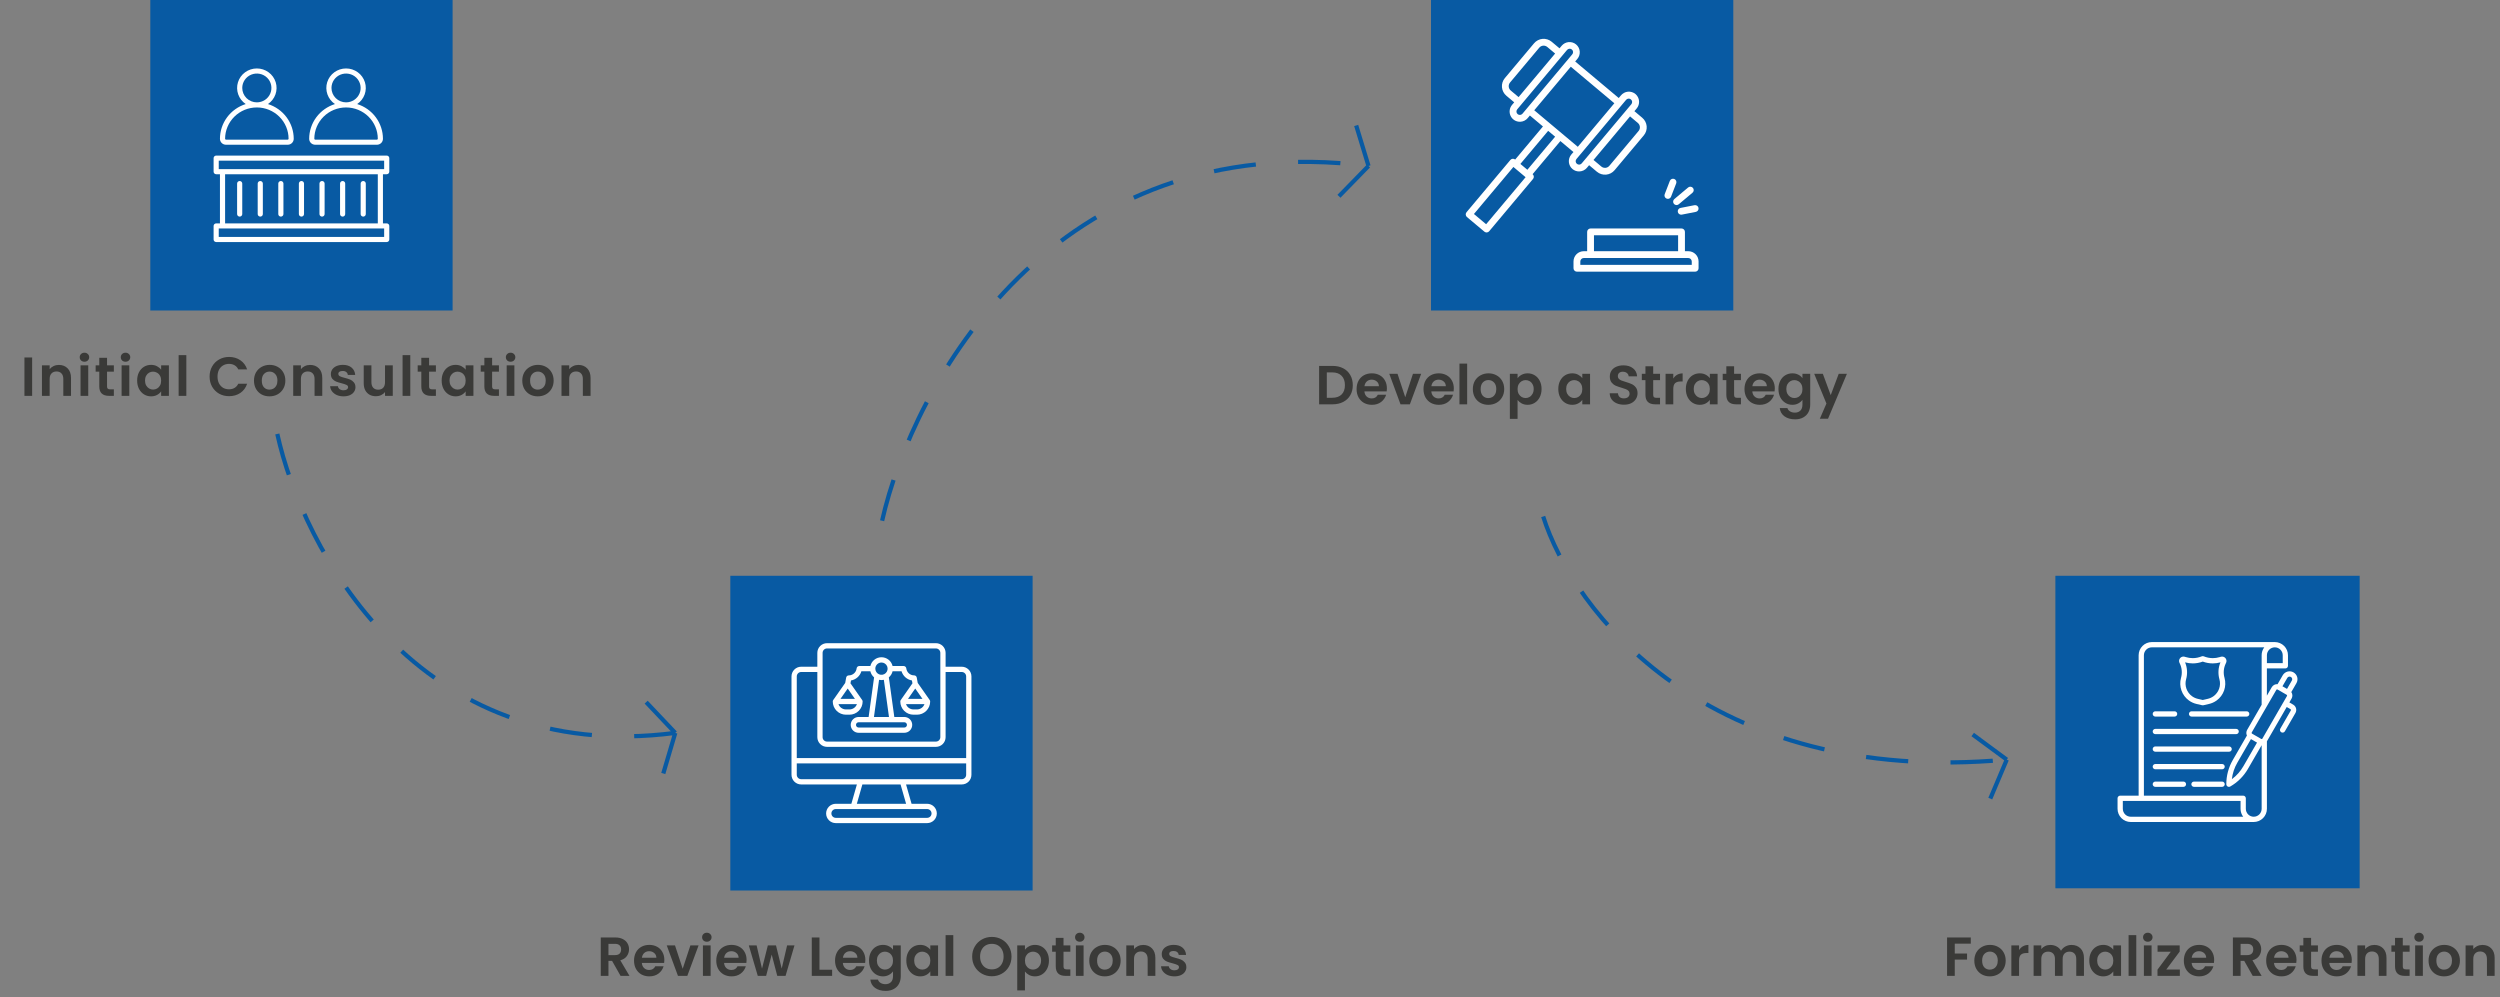 <svg width="1181" height="471" viewBox="0 0 1181 471" fill="none" xmlns="http://www.w3.org/2000/svg">
<rect x="0" y="0" width="1181" height="471" fill="#808080" stroke="none"/>
<rect width="143.731" height="147.625" transform="translate(970.965 272)" fill="#085AA3"/>
<g clip-path="url(#clip0_22_827)">
<path d="M1083.46 317.63C1082.6 317.134 1081.58 317 1080.63 317.256C1079.67 317.512 1078.85 318.138 1078.36 318.996L1075.93 323.195C1075.39 323.149 1074.84 323.261 1074.35 323.516C1073.86 323.771 1073.46 324.159 1073.18 324.636L1070.88 328.62V315.764H1079.6C1079.93 315.764 1080.25 315.632 1080.48 315.399C1080.71 315.165 1080.84 314.849 1080.84 314.519V309.538C1080.84 307.888 1080.19 306.306 1079.02 305.139C1077.85 303.972 1076.27 303.315 1074.62 303.312H1016.52C1014.87 303.314 1013.28 303.971 1012.12 305.138C1010.95 306.305 1010.29 307.887 1010.29 309.538V375.861H1001.58C1001.25 375.861 1000.93 375.993 1000.7 376.226C1000.46 376.46 1000.33 376.776 1000.33 377.106V382.087C1000.33 383.738 1000.99 385.32 1002.16 386.487C1003.32 387.654 1004.91 388.311 1006.56 388.312H1064.66C1066.31 388.311 1067.89 387.654 1069.06 386.487C1070.23 385.32 1070.89 383.738 1070.89 382.087V350.197L1070.91 350.16L1080.25 333.986L1082.05 335.021C1082.14 335.077 1082.21 335.167 1082.24 335.273C1082.27 335.379 1082.25 335.492 1082.2 335.588L1077.22 344.22C1077.14 344.362 1077.08 344.519 1077.06 344.681C1077.04 344.843 1077.05 345.008 1077.09 345.166C1077.14 345.324 1077.21 345.472 1077.31 345.602C1077.41 345.731 1077.53 345.84 1077.67 345.922C1077.82 346.004 1077.97 346.057 1078.13 346.078C1078.3 346.099 1078.46 346.089 1078.62 346.046C1078.78 346.004 1078.93 345.931 1079.05 345.831C1079.18 345.731 1079.29 345.607 1079.38 345.466L1084.36 336.833C1084.74 336.166 1084.85 335.373 1084.65 334.629C1084.45 333.885 1083.96 333.25 1083.29 332.865L1081.5 331.827L1082.53 330.029C1082.81 329.554 1082.94 329.01 1082.92 328.462C1082.9 327.913 1082.72 327.382 1082.41 326.93L1084.83 322.736C1085.33 321.878 1085.46 320.857 1085.21 319.899C1084.95 318.942 1084.32 318.125 1083.46 317.63ZM1074.62 305.803C1075.61 305.804 1076.56 306.197 1077.26 306.898C1077.96 307.598 1078.36 308.548 1078.36 309.538V313.273H1070.89V309.538C1070.89 308.548 1071.28 307.598 1071.98 306.898C1072.68 306.197 1073.63 305.804 1074.62 305.803ZM1006.56 385.822C1005.57 385.821 1004.62 385.428 1003.92 384.727C1003.22 384.027 1002.82 383.077 1002.82 382.087V378.352H1058.44V382.087C1058.43 383.435 1058.87 384.746 1059.68 385.822H1006.56ZM1064.66 385.822C1063.67 385.821 1062.72 385.428 1062.02 384.727C1061.32 384.027 1060.93 383.077 1060.93 382.087V377.106C1060.93 376.776 1060.79 376.46 1060.56 376.226C1060.33 375.993 1060.01 375.861 1059.68 375.861H1012.78V309.538C1012.78 308.548 1013.18 307.598 1013.88 306.898C1014.58 306.197 1015.53 305.804 1016.52 305.803H1069.64C1068.83 306.879 1068.39 308.191 1068.4 309.538V332.931L1061.57 344.765C1061.37 345.095 1061.25 345.461 1061.2 345.841C1061.15 346.22 1061.17 346.605 1061.27 346.975C1061.32 347.141 1061.38 347.303 1061.45 347.458L1054.74 359.09C1052.74 362.552 1051.7 366.481 1051.71 370.477C1051.71 370.695 1051.77 370.907 1051.88 371.095C1051.99 371.282 1052.15 371.437 1052.34 371.545C1052.53 371.653 1052.74 371.71 1052.96 371.71C1053.17 371.71 1053.39 371.653 1053.58 371.545C1057.04 369.561 1059.92 366.694 1061.92 363.234L1068.4 352.026V382.087C1068.4 383.077 1068 384.027 1067.3 384.727C1066.6 385.428 1065.65 385.821 1064.66 385.822ZM1063.35 349.148L1066.22 350.808L1059.76 361.989C1058.39 364.371 1056.54 366.445 1054.33 368.082C1054.64 365.35 1055.51 362.711 1056.89 360.329L1063.35 349.148ZM1068.75 348.915C1068.73 348.963 1068.69 349.004 1068.65 349.037C1068.6 349.07 1068.55 349.094 1068.5 349.108C1068.45 349.123 1068.39 349.126 1068.34 349.119C1068.29 349.112 1068.23 349.094 1068.19 349.066L1063.87 346.576C1063.82 346.549 1063.78 346.513 1063.75 346.47C1063.72 346.427 1063.69 346.377 1063.68 346.325C1063.66 346.272 1063.66 346.217 1063.67 346.163C1063.67 346.109 1063.69 346.057 1063.72 346.01L1075.34 325.881C1075.37 325.834 1075.4 325.792 1075.45 325.759C1075.49 325.726 1075.54 325.702 1075.59 325.688C1075.63 325.678 1075.66 325.673 1075.7 325.673C1075.77 325.673 1075.84 325.693 1075.91 325.73L1080.22 328.22C1080.32 328.275 1080.39 328.366 1080.42 328.472C1080.44 328.578 1080.43 328.691 1080.37 328.786L1078.71 331.661L1068.75 348.915ZM1082.67 321.486L1080.39 325.441L1078.23 324.196L1080.52 320.246C1080.68 319.96 1080.95 319.751 1081.27 319.665C1081.59 319.58 1081.93 319.624 1082.22 319.79C1082.5 319.955 1082.71 320.227 1082.8 320.546C1082.88 320.865 1082.84 321.205 1082.67 321.491V321.486Z" fill="white"/>
<path d="M1029.73 313.415C1030.76 315.547 1030.96 317.983 1030.31 320.258C1029.77 322.202 1029.84 324.264 1030.51 326.168C1031.18 328.072 1032.41 329.726 1034.04 330.909C1035.15 331.714 1036.42 332.282 1037.76 332.578L1040.31 333.166C1040.49 333.208 1040.68 333.208 1040.87 333.166L1043.42 332.578C1044.76 332.284 1046.02 331.719 1047.13 330.918C1048.77 329.734 1050 328.08 1050.67 326.176C1051.34 324.272 1051.41 322.209 1050.87 320.264C1050.21 317.989 1050.42 315.553 1051.45 313.421L1051.58 313.161C1051.76 312.797 1051.83 312.389 1051.78 311.986C1051.73 311.584 1051.56 311.204 1051.3 310.895C1051.04 310.586 1050.69 310.361 1050.3 310.247C1049.91 310.133 1049.5 310.136 1049.11 310.255L1048.57 310.421C1047.52 310.743 1046.42 310.905 1045.32 310.903C1043.86 310.899 1042.41 310.609 1041.06 310.049C1040.91 309.986 1040.75 309.954 1040.59 309.954C1040.42 309.954 1040.26 309.986 1040.11 310.049C1038.76 310.608 1037.32 310.898 1035.86 310.903C1034.76 310.903 1033.66 310.738 1032.61 310.415L1032.07 310.249C1031.68 310.13 1031.27 310.127 1030.88 310.241C1030.49 310.354 1030.14 310.58 1029.88 310.889C1029.62 311.198 1029.45 311.577 1029.4 311.98C1029.35 312.382 1029.42 312.791 1029.6 313.154L1029.73 313.415ZM1035.85 313.393C1037.47 313.389 1039.07 313.099 1040.59 312.536C1042.1 313.099 1043.71 313.389 1045.32 313.393C1046.55 313.392 1047.76 313.224 1048.94 312.895C1047.88 315.436 1047.71 318.262 1048.46 320.912C1048.87 322.371 1048.81 323.92 1048.31 325.348C1047.81 326.777 1046.88 328.018 1045.65 328.904C1044.81 329.506 1043.86 329.93 1042.85 330.151L1040.58 330.674L1038.31 330.151C1037.31 329.929 1036.36 329.504 1035.53 328.904C1034.3 328.018 1033.37 326.777 1032.87 325.348C1032.36 323.919 1032.31 322.37 1032.71 320.91C1033.46 318.26 1033.29 315.435 1032.23 312.893C1033.41 313.223 1034.63 313.391 1035.86 313.393H1035.85Z" fill="white"/>
<path d="M1034.06 337.264C1034.06 337.428 1034.09 337.59 1034.15 337.741C1034.22 337.892 1034.31 338.03 1034.42 338.145C1034.54 338.261 1034.68 338.353 1034.83 338.415C1034.98 338.478 1035.14 338.51 1035.3 338.51H1061.34C1061.67 338.51 1061.99 338.378 1062.22 338.145C1062.45 337.911 1062.59 337.595 1062.59 337.264C1062.59 336.934 1062.45 336.617 1062.22 336.384C1061.99 336.15 1061.67 336.019 1061.34 336.019H1035.3C1034.97 336.019 1034.66 336.15 1034.42 336.384C1034.19 336.617 1034.06 336.934 1034.06 337.264Z" fill="white"/>
<path d="M1018.18 338.508H1027.28C1027.61 338.508 1027.93 338.377 1028.16 338.143C1028.39 337.91 1028.52 337.593 1028.52 337.263C1028.52 336.932 1028.39 336.616 1028.16 336.382C1027.93 336.149 1027.61 336.018 1027.28 336.018H1018.18C1017.85 336.018 1017.53 336.149 1017.3 336.382C1017.06 336.616 1016.93 336.932 1016.93 337.263C1016.93 337.593 1017.06 337.91 1017.3 338.143C1017.53 338.377 1017.85 338.508 1018.18 338.508Z" fill="white"/>
<path d="M1018.18 346.809H1056.36C1056.69 346.809 1057.01 346.677 1057.24 346.444C1057.47 346.21 1057.61 345.894 1057.61 345.563C1057.61 345.233 1057.47 344.917 1057.24 344.683C1057.01 344.45 1056.69 344.318 1056.36 344.318H1018.18C1017.85 344.318 1017.53 344.45 1017.3 344.683C1017.06 344.917 1016.93 345.233 1016.93 345.563C1016.93 345.894 1017.06 346.21 1017.3 346.444C1017.53 346.677 1017.85 346.809 1018.18 346.809Z" fill="white"/>
<path d="M1018.18 355.109H1053.04C1053.37 355.109 1053.69 354.978 1053.92 354.745C1054.15 354.511 1054.29 354.194 1054.29 353.864C1054.29 353.534 1054.15 353.217 1053.92 352.984C1053.69 352.75 1053.37 352.619 1053.04 352.619H1018.18C1017.85 352.619 1017.53 352.75 1017.3 352.984C1017.06 353.217 1016.93 353.534 1016.93 353.864C1016.93 354.194 1017.06 354.511 1017.3 354.745C1017.53 354.978 1017.85 355.109 1018.18 355.109Z" fill="white"/>
<path d="M1049.72 360.92H1018.18C1017.85 360.92 1017.53 361.051 1017.3 361.285C1017.06 361.518 1016.93 361.835 1016.93 362.165C1016.93 362.495 1017.06 362.812 1017.3 363.045C1017.53 363.279 1017.85 363.41 1018.18 363.41H1049.72C1050.05 363.41 1050.37 363.279 1050.6 363.045C1050.83 362.812 1050.97 362.495 1050.97 362.165C1050.97 361.835 1050.83 361.518 1050.6 361.285C1050.37 361.051 1050.05 360.92 1049.72 360.92Z" fill="white"/>
<path d="M1031.46 369.221H1018.18C1017.85 369.221 1017.53 369.352 1017.3 369.585C1017.06 369.819 1016.93 370.136 1016.93 370.466C1016.93 370.796 1017.06 371.113 1017.3 371.346C1017.53 371.58 1017.85 371.711 1018.18 371.711H1031.46C1031.79 371.711 1032.11 371.58 1032.34 371.346C1032.57 371.113 1032.7 370.796 1032.7 370.466C1032.7 370.136 1032.57 369.819 1032.34 369.585C1032.11 369.352 1031.79 369.221 1031.46 369.221Z" fill="white"/>
<path d="M1049.72 369.221H1036.44C1036.11 369.221 1035.79 369.352 1035.56 369.585C1035.32 369.819 1035.19 370.136 1035.19 370.466C1035.19 370.796 1035.32 371.113 1035.56 371.346C1035.79 371.58 1036.11 371.711 1036.44 371.711H1049.72C1050.05 371.711 1050.37 371.58 1050.6 371.346C1050.83 371.113 1050.97 370.796 1050.97 370.466C1050.97 370.136 1050.83 369.819 1050.6 369.585C1050.37 369.352 1050.05 369.221 1049.72 369.221Z" fill="white"/>
</g>
<path d="M931 442.852V445.79H923.434V450.444H929.232V453.33H923.434V461H919.794V442.852H931ZM939.977 461.234C938.59 461.234 937.342 460.931 936.233 460.324C935.124 459.7 934.248 458.825 933.607 457.698C932.983 456.571 932.671 455.271 932.671 453.798C932.671 452.325 932.992 451.025 933.633 449.898C934.292 448.771 935.184 447.905 936.311 447.298C937.438 446.674 938.694 446.362 940.081 446.362C941.468 446.362 942.724 446.674 943.851 447.298C944.978 447.905 945.862 448.771 946.503 449.898C947.162 451.025 947.491 452.325 947.491 453.798C947.491 455.271 947.153 456.571 946.477 457.698C945.818 458.825 944.917 459.7 943.773 460.324C942.646 460.931 941.381 461.234 939.977 461.234ZM939.977 458.062C940.636 458.062 941.251 457.906 941.823 457.594C942.412 457.265 942.88 456.779 943.227 456.138C943.574 455.497 943.747 454.717 943.747 453.798C943.747 452.429 943.383 451.38 942.655 450.652C941.944 449.907 941.069 449.534 940.029 449.534C938.989 449.534 938.114 449.907 937.403 450.652C936.71 451.38 936.363 452.429 936.363 453.798C936.363 455.167 936.701 456.225 937.377 456.97C938.07 457.698 938.937 458.062 939.977 458.062ZM953.801 448.832C954.269 448.069 954.876 447.471 955.621 447.038C956.384 446.605 957.251 446.388 958.221 446.388V450.21H957.259C956.115 450.21 955.249 450.479 954.659 451.016C954.087 451.553 953.801 452.489 953.801 453.824V461H950.161V446.596H953.801V448.832ZM978.561 446.388C980.329 446.388 981.75 446.934 982.825 448.026C983.917 449.101 984.463 450.609 984.463 452.55V461H980.823V453.044C980.823 451.917 980.537 451.059 979.965 450.47C979.393 449.863 978.613 449.56 977.625 449.56C976.637 449.56 975.848 449.863 975.259 450.47C974.687 451.059 974.401 451.917 974.401 453.044V461H970.761V453.044C970.761 451.917 970.475 451.059 969.903 450.47C969.331 449.863 968.551 449.56 967.563 449.56C966.558 449.56 965.76 449.863 965.171 450.47C964.599 451.059 964.313 451.917 964.313 453.044V461H960.673V446.596H964.313V448.338C964.781 447.731 965.379 447.255 966.107 446.908C966.852 446.561 967.667 446.388 968.551 446.388C969.678 446.388 970.683 446.631 971.567 447.116C972.451 447.584 973.136 448.26 973.621 449.144C974.089 448.312 974.765 447.645 975.649 447.142C976.55 446.639 977.521 446.388 978.561 446.388ZM986.981 453.746C986.981 452.29 987.267 450.999 987.839 449.872C988.428 448.745 989.217 447.879 990.205 447.272C991.21 446.665 992.328 446.362 993.559 446.362C994.634 446.362 995.57 446.579 996.367 447.012C997.182 447.445 997.832 447.991 998.317 448.65V446.596H1001.98V461H998.317V458.894C997.849 459.57 997.199 460.133 996.367 460.584C995.552 461.017 994.608 461.234 993.533 461.234C992.32 461.234 991.21 460.922 990.205 460.298C989.217 459.674 988.428 458.799 987.839 457.672C987.267 456.528 986.981 455.219 986.981 453.746ZM998.317 453.798C998.317 452.914 998.144 452.16 997.797 451.536C997.45 450.895 996.982 450.409 996.393 450.08C995.804 449.733 995.171 449.56 994.495 449.56C993.819 449.56 993.195 449.725 992.623 450.054C992.051 450.383 991.583 450.869 991.219 451.51C990.872 452.134 990.699 452.879 990.699 453.746C990.699 454.613 990.872 455.375 991.219 456.034C991.583 456.675 992.051 457.169 992.623 457.516C993.212 457.863 993.836 458.036 994.495 458.036C995.171 458.036 995.804 457.871 996.393 457.542C996.982 457.195 997.45 456.71 997.797 456.086C998.144 455.445 998.317 454.682 998.317 453.798ZM1009.18 441.76V461H1005.54V441.76H1009.18ZM1014.62 444.88C1013.98 444.88 1013.44 444.681 1013.01 444.282C1012.59 443.866 1012.38 443.355 1012.38 442.748C1012.38 442.141 1012.59 441.639 1013.01 441.24C1013.44 440.824 1013.98 440.616 1014.62 440.616C1015.26 440.616 1015.79 440.824 1016.21 441.24C1016.64 441.639 1016.86 442.141 1016.86 442.748C1016.86 443.355 1016.64 443.866 1016.21 444.282C1015.79 444.681 1015.26 444.88 1014.62 444.88ZM1016.41 446.596V461H1012.77V446.596H1016.41ZM1023.34 458.01H1029.76V461H1019.2V458.062L1025.5 449.586H1019.23V446.596H1029.68V449.534L1023.34 458.01ZM1045.97 453.486C1045.97 454.006 1045.93 454.474 1045.87 454.89H1035.34C1035.42 455.93 1035.79 456.745 1036.43 457.334C1037.07 457.923 1037.86 458.218 1038.79 458.218C1040.15 458.218 1041.11 457.637 1041.68 456.476H1045.61C1045.19 457.863 1044.39 459.007 1043.21 459.908C1042.03 460.792 1040.59 461.234 1038.87 461.234C1037.48 461.234 1036.24 460.931 1035.13 460.324C1034.04 459.7 1033.18 458.825 1032.55 457.698C1031.95 456.571 1031.64 455.271 1031.64 453.798C1031.64 452.307 1031.95 450.999 1032.55 449.872C1033.16 448.745 1034.01 447.879 1035.1 447.272C1036.19 446.665 1037.45 446.362 1038.87 446.362C1040.24 446.362 1041.46 446.657 1042.54 447.246C1043.63 447.835 1044.47 448.676 1045.06 449.768C1045.67 450.843 1045.97 452.082 1045.97 453.486ZM1042.2 452.446C1042.18 451.51 1041.84 450.765 1041.19 450.21C1040.53 449.638 1039.72 449.352 1038.77 449.352C1037.87 449.352 1037.1 449.629 1036.48 450.184C1035.87 450.721 1035.5 451.475 1035.36 452.446H1042.2ZM1064.18 461L1060.18 453.928H1058.46V461H1054.82V442.852H1061.63C1063.04 442.852 1064.23 443.103 1065.22 443.606C1066.21 444.091 1066.95 444.759 1067.43 445.608C1067.93 446.44 1068.19 447.376 1068.19 448.416C1068.19 449.612 1067.84 450.695 1067.15 451.666C1066.45 452.619 1065.42 453.278 1064.05 453.642L1068.39 461H1064.18ZM1058.46 451.198H1061.5C1062.49 451.198 1063.23 450.964 1063.71 450.496C1064.2 450.011 1064.44 449.343 1064.44 448.494C1064.44 447.662 1064.2 447.021 1063.71 446.57C1063.23 446.102 1062.49 445.868 1061.5 445.868H1058.46V451.198ZM1084.87 453.486C1084.87 454.006 1084.83 454.474 1084.76 454.89H1074.23C1074.32 455.93 1074.68 456.745 1075.33 457.334C1075.97 457.923 1076.76 458.218 1077.69 458.218C1079.04 458.218 1080.01 457.637 1080.58 456.476H1084.5C1084.09 457.863 1083.29 459.007 1082.11 459.908C1080.93 460.792 1079.49 461.234 1077.77 461.234C1076.38 461.234 1075.13 460.931 1074.03 460.324C1072.93 459.7 1072.08 458.825 1071.45 457.698C1070.84 456.571 1070.54 455.271 1070.54 453.798C1070.54 452.307 1070.84 450.999 1071.45 449.872C1072.06 448.745 1072.91 447.879 1074 447.272C1075.09 446.665 1076.35 446.362 1077.77 446.362C1079.14 446.362 1080.36 446.657 1081.44 447.246C1082.53 447.835 1083.37 448.676 1083.96 449.768C1084.56 450.843 1084.87 452.082 1084.87 453.486ZM1081.1 452.446C1081.08 451.51 1080.74 450.765 1080.08 450.21C1079.42 449.638 1078.62 449.352 1077.67 449.352C1076.76 449.352 1076 449.629 1075.38 450.184C1074.77 450.721 1074.4 451.475 1074.26 452.446H1081.1ZM1091.76 449.586V456.554C1091.76 457.039 1091.88 457.395 1092.1 457.62C1092.34 457.828 1092.74 457.932 1093.3 457.932H1094.99V461H1092.7C1089.63 461 1088.1 459.509 1088.1 456.528V449.586H1086.38V446.596H1088.1V443.034H1091.76V446.596H1094.99V449.586H1091.76ZM1110.99 453.486C1110.99 454.006 1110.96 454.474 1110.89 454.89H1100.36C1100.45 455.93 1100.81 456.745 1101.45 457.334C1102.09 457.923 1102.88 458.218 1103.82 458.218C1105.17 458.218 1106.13 457.637 1106.7 456.476H1110.63C1110.21 457.863 1109.42 459.007 1108.24 459.908C1107.06 460.792 1105.61 461.234 1103.9 461.234C1102.51 461.234 1101.26 460.931 1100.15 460.324C1099.06 459.7 1098.2 458.825 1097.58 457.698C1096.97 456.571 1096.67 455.271 1096.67 453.798C1096.67 452.307 1096.97 450.999 1097.58 449.872C1098.19 448.745 1099.03 447.879 1100.13 447.272C1101.22 446.665 1102.48 446.362 1103.9 446.362C1105.27 446.362 1106.49 446.657 1107.56 447.246C1108.65 447.835 1109.5 448.676 1110.08 449.768C1110.69 450.843 1110.99 452.082 1110.99 453.486ZM1107.22 452.446C1107.21 451.51 1106.87 450.765 1106.21 450.21C1105.55 449.638 1104.75 449.352 1103.79 449.352C1102.89 449.352 1102.13 449.629 1101.5 450.184C1100.9 450.721 1100.53 451.475 1100.39 452.446H1107.22ZM1121.63 446.388C1123.35 446.388 1124.74 446.934 1125.79 448.026C1126.85 449.101 1127.38 450.609 1127.38 452.55V461H1123.74V453.044C1123.74 451.9 1123.45 451.025 1122.88 450.418C1122.31 449.794 1121.53 449.482 1120.54 449.482C1119.54 449.482 1118.74 449.794 1118.15 450.418C1117.58 451.025 1117.29 451.9 1117.29 453.044V461H1113.65V446.596H1117.29V448.39C1117.78 447.766 1118.39 447.281 1119.14 446.934C1119.9 446.57 1120.73 446.388 1121.63 446.388ZM1135.08 449.586V456.554C1135.08 457.039 1135.19 457.395 1135.42 457.62C1135.66 457.828 1136.06 457.932 1136.61 457.932H1138.3V461H1136.01C1132.95 461 1131.41 459.509 1131.41 456.528V449.586H1129.7V446.596H1131.41V443.034H1135.08V446.596H1138.3V449.586H1135.08ZM1142.77 444.88C1142.13 444.88 1141.59 444.681 1141.15 444.282C1140.74 443.866 1140.53 443.355 1140.53 442.748C1140.53 442.141 1140.74 441.639 1141.15 441.24C1141.59 440.824 1142.13 440.616 1142.77 440.616C1143.41 440.616 1143.94 440.824 1144.35 441.24C1144.79 441.639 1145 442.141 1145 442.748C1145 443.355 1144.79 443.866 1144.35 444.282C1143.94 444.681 1143.41 444.88 1142.77 444.88ZM1144.56 446.596V461H1140.92V446.596H1144.56ZM1154.55 461.234C1153.17 461.234 1151.92 460.931 1150.81 460.324C1149.7 459.7 1148.82 458.825 1148.18 457.698C1147.56 456.571 1147.25 455.271 1147.25 453.798C1147.25 452.325 1147.57 451.025 1148.21 449.898C1148.87 448.771 1149.76 447.905 1150.89 447.298C1152.01 446.674 1153.27 446.362 1154.66 446.362C1156.04 446.362 1157.3 446.674 1158.43 447.298C1159.55 447.905 1160.44 448.771 1161.08 449.898C1161.74 451.025 1162.07 452.325 1162.07 453.798C1162.07 455.271 1161.73 456.571 1161.05 457.698C1160.39 458.825 1159.49 459.7 1158.35 460.324C1157.22 460.931 1155.96 461.234 1154.55 461.234ZM1154.55 458.062C1155.21 458.062 1155.83 457.906 1156.4 457.594C1156.99 457.265 1157.46 456.779 1157.8 456.138C1158.15 455.497 1158.32 454.717 1158.32 453.798C1158.32 452.429 1157.96 451.38 1157.23 450.652C1156.52 449.907 1155.65 449.534 1154.61 449.534C1153.57 449.534 1152.69 449.907 1151.98 450.652C1151.29 451.38 1150.94 452.429 1150.94 453.798C1150.94 455.167 1151.28 456.225 1151.95 456.97C1152.65 457.698 1153.51 458.062 1154.55 458.062ZM1172.72 446.388C1174.44 446.388 1175.82 446.934 1176.88 448.026C1177.94 449.101 1178.47 450.609 1178.47 452.55V461H1174.83V453.044C1174.83 451.9 1174.54 451.025 1173.97 450.418C1173.4 449.794 1172.62 449.482 1171.63 449.482C1170.62 449.482 1169.82 449.794 1169.24 450.418C1168.66 451.025 1168.38 451.9 1168.38 453.044V461H1164.74V446.596H1168.38V448.39C1168.86 447.766 1169.48 447.281 1170.22 446.934C1170.99 446.57 1171.82 446.388 1172.72 446.388Z" fill="#3A3A38"/>
<rect width="142.809" height="148.679" transform="translate(345 272)" fill="#085AA3"/>
<g clip-path="url(#clip1_22_827)">
<path d="M454.339 314.962H446.702V308.405C446.701 307.194 446.219 306.034 445.363 305.178C444.507 304.323 443.347 303.841 442.137 303.839H390.672C389.462 303.841 388.302 304.323 387.446 305.178C386.59 306.034 386.108 307.194 386.107 308.405V314.962H378.47C377.26 314.964 376.099 315.446 375.244 316.302C374.388 317.157 373.906 318.318 373.905 319.528V366.012C373.906 367.222 374.388 368.383 375.244 369.239C376.099 370.094 377.26 370.576 378.47 370.578H404.793L402.184 379.708H394.823C393.612 379.708 392.45 380.189 391.594 381.046C390.738 381.902 390.257 383.063 390.257 384.274C390.257 385.485 390.738 386.646 391.594 387.502C392.45 388.358 393.612 388.839 394.823 388.839H437.987C439.197 388.839 440.359 388.358 441.215 387.502C442.071 386.646 442.552 385.485 442.552 384.274C442.552 383.063 442.071 381.902 441.215 381.046C440.359 380.189 439.197 379.708 437.987 379.708H430.625L428.016 370.578H454.339C455.549 370.576 456.71 370.094 457.565 369.239C458.421 368.383 458.903 367.222 458.905 366.012V319.528C458.903 318.318 458.421 317.157 457.565 316.302C456.71 315.446 455.549 314.964 454.339 314.962ZM388.597 308.405C388.598 307.855 388.817 307.327 389.206 306.938C389.595 306.549 390.122 306.33 390.672 306.33H442.137C442.687 306.33 443.214 306.549 443.603 306.938C443.992 307.327 444.211 307.855 444.212 308.405V348.249C444.211 348.799 443.992 349.326 443.603 349.715C443.214 350.104 442.687 350.323 442.137 350.324H390.672C390.122 350.323 389.595 350.104 389.206 349.715C388.817 349.326 388.598 348.799 388.597 348.249V308.405ZM378.47 317.453H386.107V348.249C386.108 349.459 386.59 350.619 387.446 351.475C388.302 352.331 389.462 352.812 390.672 352.814H442.137C443.347 352.812 444.507 352.331 445.363 351.475C446.219 350.619 446.701 349.459 446.702 348.249V317.453H454.339C454.889 317.454 455.417 317.672 455.806 318.061C456.195 318.45 456.413 318.978 456.414 319.528V358.126H376.395V319.528C376.396 318.978 376.615 318.45 377.004 318.061C377.393 317.672 377.92 317.454 378.47 317.453ZM440.062 384.274C440.061 384.824 439.842 385.351 439.453 385.74C439.064 386.129 438.537 386.348 437.987 386.349H394.823C394.272 386.349 393.744 386.13 393.355 385.741C392.966 385.352 392.747 384.824 392.747 384.274C392.747 383.724 392.966 383.196 393.355 382.807C393.744 382.417 394.272 382.199 394.823 382.199H437.987C438.537 382.2 439.064 382.419 439.453 382.808C439.842 383.196 440.061 383.724 440.062 384.274ZM428.036 379.708H404.773L407.383 370.578H425.426L428.036 379.708ZM454.339 368.087H378.47C377.92 368.087 377.393 367.868 377.004 367.479C376.615 367.09 376.396 366.562 376.395 366.012V360.617H456.414V366.012C456.413 366.562 456.195 367.09 455.806 367.479C455.417 367.868 454.889 368.087 454.339 368.087Z" fill="white"/>
<path d="M399.624 337.624H401.284C402.934 337.621 404.517 336.965 405.684 335.798C406.851 334.631 407.507 333.048 407.509 331.398C407.509 331.142 407.43 330.893 407.284 330.684L401.77 322.808L402.018 321.449C403.156 321.253 404.217 320.745 405.082 319.98C405.948 319.216 406.584 318.226 406.918 317.121H411.155C411.423 318.24 412.04 319.245 412.918 319.989L410.338 338.703H405.614C404.623 338.703 403.673 339.096 402.972 339.797C402.272 340.497 401.878 341.447 401.878 342.438C401.878 343.429 402.272 344.379 402.972 345.079C403.673 345.78 404.623 346.173 405.614 346.173H427.196C428.186 346.173 429.136 345.78 429.837 345.079C430.537 344.379 430.931 343.429 430.931 342.438C430.931 341.447 430.537 340.497 429.837 339.797C429.136 339.096 428.186 338.703 427.196 338.703H422.471L419.891 319.989C420.769 319.245 421.387 318.24 421.654 317.121H425.891C426.226 318.226 426.861 319.216 427.727 319.98C428.592 320.745 429.653 321.253 430.792 321.449L431.039 322.808L425.525 330.684C425.379 330.893 425.3 331.142 425.3 331.398C425.302 333.048 425.959 334.631 427.126 335.798C428.293 336.965 429.875 337.621 431.525 337.624H433.185C434.836 337.622 436.419 336.965 437.586 335.798C438.753 334.631 439.409 333.049 439.411 331.398C439.412 331.142 439.333 330.893 439.185 330.684L433.531 322.607L433.073 320.071C433.02 319.783 432.868 319.524 432.644 319.337C432.419 319.15 432.136 319.048 431.844 319.048C430.925 319.049 430.038 318.71 429.353 318.098C428.668 317.485 428.233 316.641 428.132 315.728C428.096 315.426 427.951 315.148 427.724 314.946C427.497 314.744 427.204 314.631 426.9 314.63H421.654C421.373 313.449 420.703 312.397 419.75 311.644C418.797 310.891 417.619 310.482 416.405 310.482C415.19 310.482 414.012 310.891 413.059 311.644C412.107 312.397 411.436 313.449 411.155 314.63H405.909C405.603 314.63 405.308 314.743 405.08 314.947C404.852 315.15 404.707 315.431 404.672 315.734C404.571 316.648 404.136 317.492 403.451 318.104C402.766 318.717 401.879 319.055 400.96 319.055C400.669 319.055 400.386 319.157 400.162 319.344C399.939 319.531 399.787 319.791 399.735 320.077L399.277 322.614L393.622 330.684C393.475 330.893 393.396 331.142 393.396 331.398C393.398 333.049 394.055 334.632 395.222 335.799C396.39 336.966 397.973 337.622 399.624 337.624ZM432.355 325.269L435.775 330.153H428.937L432.355 325.269ZM433.185 335.133H431.525C430.753 335.132 430 334.893 429.37 334.447C428.739 334.001 428.262 333.371 428.004 332.643H436.708C436.45 333.371 435.972 334.001 435.342 334.447C434.711 334.892 433.958 335.132 433.185 335.133ZM428.441 342.438C428.441 342.768 428.31 343.085 428.076 343.318C427.843 343.552 427.526 343.683 427.196 343.683H405.614C405.283 343.683 404.967 343.552 404.733 343.318C404.5 343.085 404.368 342.768 404.368 342.438C404.368 342.108 404.5 341.791 404.733 341.558C404.967 341.324 405.283 341.193 405.614 341.193H427.196C427.526 341.193 427.843 341.324 428.076 341.558C428.31 341.791 428.441 342.108 428.441 342.438ZM419.956 338.703H412.854L415.274 321.151C416.019 321.311 416.79 321.311 417.535 321.151L419.956 338.703ZM416.405 312.97C416.979 312.97 417.541 313.141 418.019 313.46C418.496 313.779 418.869 314.233 419.089 314.764C419.309 315.295 419.366 315.879 419.254 316.442C419.142 317.006 418.865 317.524 418.459 317.93C418.053 318.336 417.535 318.613 416.971 318.725C416.408 318.837 415.824 318.78 415.293 318.56C414.762 318.34 414.308 317.967 413.989 317.49C413.67 317.012 413.499 316.45 413.499 315.876C413.5 315.105 413.807 314.367 414.351 313.822C414.896 313.277 415.634 312.971 416.405 312.97ZM401.284 335.133H399.624C398.851 335.132 398.098 334.892 397.468 334.447C396.837 334.001 396.359 333.371 396.101 332.643H404.805C404.547 333.371 404.07 334.001 403.439 334.446C402.809 334.892 402.056 335.132 401.284 335.133ZM397.034 330.153L400.454 325.269L403.872 330.153H397.034Z" fill="white"/>
</g>
<path d="M629.492 172.852C631.399 172.852 633.072 173.225 634.51 173.97C635.966 174.715 637.084 175.781 637.864 177.168C638.662 178.537 639.06 180.132 639.06 181.952C639.06 183.772 638.662 185.367 637.864 186.736C637.084 188.088 635.966 189.137 634.51 189.882C633.072 190.627 631.399 191 629.492 191H623.148V172.852H629.492ZM629.362 187.906C631.269 187.906 632.742 187.386 633.782 186.346C634.822 185.306 635.342 183.841 635.342 181.952C635.342 180.063 634.822 178.589 633.782 177.532C632.742 176.457 631.269 175.92 629.362 175.92H626.788V187.906H629.362ZM655.175 183.486C655.175 184.006 655.141 184.474 655.071 184.89H644.541C644.628 185.93 644.992 186.745 645.633 187.334C646.275 187.923 647.063 188.218 647.999 188.218C649.351 188.218 650.313 187.637 650.885 186.476H654.811C654.395 187.863 653.598 189.007 652.419 189.908C651.241 190.792 649.793 191.234 648.077 191.234C646.691 191.234 645.443 190.931 644.333 190.324C643.241 189.7 642.383 188.825 641.759 187.698C641.153 186.571 640.849 185.271 640.849 183.798C640.849 182.307 641.153 180.999 641.759 179.872C642.366 178.745 643.215 177.879 644.307 177.272C645.399 176.665 646.656 176.362 648.077 176.362C649.447 176.362 650.669 176.657 651.743 177.246C652.835 177.835 653.676 178.676 654.265 179.768C654.872 180.843 655.175 182.082 655.175 183.486ZM651.405 182.446C651.388 181.51 651.05 180.765 650.391 180.21C649.733 179.638 648.927 179.352 647.973 179.352C647.072 179.352 646.309 179.629 645.685 180.184C645.079 180.721 644.706 181.475 644.567 182.446H651.405ZM663.838 187.646L667.478 176.596H671.352L666.022 191H661.602L656.298 176.596H660.198L663.838 187.646ZM686.787 183.486C686.787 184.006 686.752 184.474 686.683 184.89H676.153C676.239 185.93 676.603 186.745 677.245 187.334C677.886 187.923 678.675 188.218 679.611 188.218C680.963 188.218 681.925 187.637 682.497 186.476H686.423C686.007 187.863 685.209 189.007 684.031 189.908C682.852 190.792 681.405 191.234 679.689 191.234C678.302 191.234 677.054 190.931 675.945 190.324C674.853 189.7 673.995 188.825 673.371 187.698C672.764 186.571 672.461 185.271 672.461 183.798C672.461 182.307 672.764 180.999 673.371 179.872C673.977 178.745 674.827 177.879 675.919 177.272C677.011 176.665 678.267 176.362 679.689 176.362C681.058 176.362 682.28 176.657 683.355 177.246C684.447 177.835 685.287 178.676 685.877 179.768C686.483 180.843 686.787 182.082 686.787 183.486ZM683.017 182.446C682.999 181.51 682.661 180.765 682.003 180.21C681.344 179.638 680.538 179.352 679.585 179.352C678.683 179.352 677.921 179.629 677.297 180.184C676.69 180.721 676.317 181.475 676.179 182.446H683.017ZM693.083 171.76V191H689.443V171.76H693.083ZM703.076 191.234C701.689 191.234 700.441 190.931 699.332 190.324C698.222 189.7 697.347 188.825 696.706 187.698C696.082 186.571 695.77 185.271 695.77 183.798C695.77 182.325 696.09 181.025 696.732 179.898C697.39 178.771 698.283 177.905 699.41 177.298C700.536 176.674 701.793 176.362 703.18 176.362C704.566 176.362 705.823 176.674 706.95 177.298C708.076 177.905 708.96 178.771 709.602 179.898C710.26 181.025 710.59 182.325 710.59 183.798C710.59 185.271 710.252 186.571 709.576 187.698C708.917 188.825 708.016 189.7 706.872 190.324C705.745 190.931 704.48 191.234 703.076 191.234ZM703.076 188.062C703.734 188.062 704.35 187.906 704.922 187.594C705.511 187.265 705.979 186.779 706.326 186.138C706.672 185.497 706.846 184.717 706.846 183.798C706.846 182.429 706.482 181.38 705.754 180.652C705.043 179.907 704.168 179.534 703.128 179.534C702.088 179.534 701.212 179.907 700.502 180.652C699.808 181.38 699.462 182.429 699.462 183.798C699.462 185.167 699.8 186.225 700.476 186.97C701.169 187.698 702.036 188.062 703.076 188.062ZM716.9 178.676C717.368 178.017 718.009 177.471 718.824 177.038C719.656 176.587 720.6 176.362 721.658 176.362C722.888 176.362 723.998 176.665 724.986 177.272C725.991 177.879 726.78 178.745 727.352 179.872C727.941 180.981 728.236 182.273 728.236 183.746C728.236 185.219 727.941 186.528 727.352 187.672C726.78 188.799 725.991 189.674 724.986 190.298C723.998 190.922 722.888 191.234 721.658 191.234C720.6 191.234 719.664 191.017 718.85 190.584C718.052 190.151 717.402 189.605 716.9 188.946V197.864H713.26V176.596H716.9V178.676ZM724.518 183.746C724.518 182.879 724.336 182.134 723.972 181.51C723.625 180.869 723.157 180.383 722.568 180.054C721.996 179.725 721.372 179.56 720.696 179.56C720.037 179.56 719.413 179.733 718.824 180.08C718.252 180.409 717.784 180.895 717.42 181.536C717.073 182.177 716.9 182.931 716.9 183.798C716.9 184.665 717.073 185.419 717.42 186.06C717.784 186.701 718.252 187.195 718.824 187.542C719.413 187.871 720.037 188.036 720.696 188.036C721.372 188.036 721.996 187.863 722.568 187.516C723.157 187.169 723.625 186.675 723.972 186.034C724.336 185.393 724.518 184.63 724.518 183.746ZM736.14 183.746C736.14 182.29 736.426 180.999 736.998 179.872C737.588 178.745 738.376 177.879 739.364 177.272C740.37 176.665 741.488 176.362 742.718 176.362C743.793 176.362 744.729 176.579 745.526 177.012C746.341 177.445 746.991 177.991 747.476 178.65V176.596H751.142V191H747.476V188.894C747.008 189.57 746.358 190.133 745.526 190.584C744.712 191.017 743.767 191.234 742.692 191.234C741.479 191.234 740.37 190.922 739.364 190.298C738.376 189.674 737.588 188.799 736.998 187.672C736.426 186.528 736.14 185.219 736.14 183.746ZM747.476 183.798C747.476 182.914 747.303 182.16 746.956 181.536C746.61 180.895 746.142 180.409 745.552 180.08C744.963 179.733 744.33 179.56 743.654 179.56C742.978 179.56 742.354 179.725 741.782 180.054C741.21 180.383 740.742 180.869 740.378 181.51C740.032 182.134 739.858 182.879 739.858 183.746C739.858 184.613 740.032 185.375 740.378 186.034C740.742 186.675 741.21 187.169 741.782 187.516C742.372 187.863 742.996 188.036 743.654 188.036C744.33 188.036 744.963 187.871 745.552 187.542C746.142 187.195 746.61 186.71 746.956 186.086C747.303 185.445 747.476 184.682 747.476 183.798ZM767.159 191.182C765.893 191.182 764.749 190.965 763.727 190.532C762.721 190.099 761.924 189.475 761.335 188.66C760.745 187.845 760.442 186.883 760.425 185.774H764.325C764.377 186.519 764.637 187.109 765.105 187.542C765.59 187.975 766.249 188.192 767.081 188.192C767.93 188.192 768.597 187.993 769.083 187.594C769.568 187.178 769.811 186.641 769.811 185.982C769.811 185.445 769.646 185.003 769.317 184.656C768.987 184.309 768.571 184.041 768.069 183.85C767.583 183.642 766.907 183.417 766.041 183.174C764.862 182.827 763.9 182.489 763.155 182.16C762.427 181.813 761.794 181.302 761.257 180.626C760.737 179.933 760.477 179.014 760.477 177.87C760.477 176.795 760.745 175.859 761.283 175.062C761.82 174.265 762.574 173.658 763.545 173.242C764.515 172.809 765.625 172.592 766.873 172.592C768.745 172.592 770.261 173.051 771.423 173.97C772.601 174.871 773.251 176.137 773.373 177.766H769.369C769.334 177.142 769.065 176.631 768.563 176.232C768.077 175.816 767.427 175.608 766.613 175.608C765.902 175.608 765.33 175.79 764.897 176.154C764.481 176.518 764.273 177.047 764.273 177.74C764.273 178.225 764.429 178.633 764.741 178.962C765.07 179.274 765.469 179.534 765.937 179.742C766.422 179.933 767.098 180.158 767.965 180.418C769.143 180.765 770.105 181.111 770.851 181.458C771.596 181.805 772.237 182.325 772.775 183.018C773.312 183.711 773.581 184.621 773.581 185.748C773.581 186.719 773.329 187.62 772.827 188.452C772.324 189.284 771.587 189.951 770.617 190.454C769.646 190.939 768.493 191.182 767.159 191.182ZM780.974 179.586V186.554C780.974 187.039 781.087 187.395 781.312 187.62C781.555 187.828 781.954 187.932 782.508 187.932H784.198V191H781.91C778.842 191 777.308 189.509 777.308 186.528V179.586H775.592V176.596H777.308V173.034H780.974V176.596H784.198V179.586H780.974ZM790.456 178.832C790.924 178.069 791.531 177.471 792.276 177.038C793.039 176.605 793.906 176.388 794.876 176.388V180.21H793.914C792.77 180.21 791.904 180.479 791.314 181.016C790.742 181.553 790.456 182.489 790.456 183.824V191H786.816V176.596H790.456V178.832ZM796.392 183.746C796.392 182.29 796.678 180.999 797.25 179.872C797.84 178.745 798.628 177.879 799.616 177.272C800.622 176.665 801.74 176.362 802.97 176.362C804.045 176.362 804.981 176.579 805.778 177.012C806.593 177.445 807.243 177.991 807.728 178.65V176.596H811.394V191H807.728V188.894C807.26 189.57 806.61 190.133 805.778 190.584C804.964 191.017 804.019 191.234 802.944 191.234C801.731 191.234 800.622 190.922 799.616 190.298C798.628 189.674 797.84 188.799 797.25 187.672C796.678 186.528 796.392 185.219 796.392 183.746ZM807.728 183.798C807.728 182.914 807.555 182.16 807.208 181.536C806.862 180.895 806.394 180.409 805.804 180.08C805.215 179.733 804.582 179.56 803.906 179.56C803.23 179.56 802.606 179.725 802.034 180.054C801.462 180.383 800.994 180.869 800.63 181.51C800.284 182.134 800.11 182.879 800.11 183.746C800.11 184.613 800.284 185.375 800.63 186.034C800.994 186.675 801.462 187.169 802.034 187.516C802.624 187.863 803.248 188.036 803.906 188.036C804.582 188.036 805.215 187.871 805.804 187.542C806.394 187.195 806.862 186.71 807.208 186.086C807.555 185.445 807.728 184.682 807.728 183.798ZM819.187 179.586V186.554C819.187 187.039 819.3 187.395 819.525 187.62C819.768 187.828 820.167 187.932 820.721 187.932H822.411V191H820.123C817.055 191 815.521 189.509 815.521 186.528V179.586H813.805V176.596H815.521V173.034H819.187V176.596H822.411V179.586H819.187ZM838.419 183.486C838.419 184.006 838.385 184.474 838.315 184.89H827.785C827.872 185.93 828.236 186.745 828.877 187.334C829.519 187.923 830.307 188.218 831.243 188.218C832.595 188.218 833.557 187.637 834.129 186.476H838.055C837.639 187.863 836.842 189.007 835.663 189.908C834.485 190.792 833.037 191.234 831.321 191.234C829.935 191.234 828.687 190.931 827.577 190.324C826.485 189.7 825.627 188.825 825.003 187.698C824.397 186.571 824.093 185.271 824.093 183.798C824.093 182.307 824.397 180.999 825.003 179.872C825.61 178.745 826.459 177.879 827.551 177.272C828.643 176.665 829.9 176.362 831.321 176.362C832.691 176.362 833.913 176.657 834.987 177.246C836.079 177.835 836.92 178.676 837.509 179.768C838.116 180.843 838.419 182.082 838.419 183.486ZM834.649 182.446C834.632 181.51 834.294 180.765 833.635 180.21C832.977 179.638 832.171 179.352 831.217 179.352C830.316 179.352 829.553 179.629 828.929 180.184C828.323 180.721 827.95 181.475 827.811 182.446H834.649ZM846.718 176.362C847.793 176.362 848.738 176.579 849.552 177.012C850.367 177.428 851.008 177.974 851.476 178.65V176.596H855.142V191.104C855.142 192.439 854.874 193.626 854.336 194.666C853.799 195.723 852.993 196.555 851.918 197.162C850.844 197.786 849.544 198.098 848.018 198.098C845.973 198.098 844.292 197.621 842.974 196.668C841.674 195.715 840.938 194.415 840.764 192.768H844.378C844.569 193.427 844.976 193.947 845.6 194.328C846.242 194.727 847.013 194.926 847.914 194.926C848.972 194.926 849.83 194.605 850.488 193.964C851.147 193.34 851.476 192.387 851.476 191.104V188.868C851.008 189.544 850.358 190.107 849.526 190.558C848.712 191.009 847.776 191.234 846.718 191.234C845.505 191.234 844.396 190.922 843.39 190.298C842.385 189.674 841.588 188.799 840.998 187.672C840.426 186.528 840.14 185.219 840.14 183.746C840.14 182.29 840.426 180.999 840.998 179.872C841.588 178.745 842.376 177.879 843.364 177.272C844.37 176.665 845.488 176.362 846.718 176.362ZM851.476 183.798C851.476 182.914 851.303 182.16 850.956 181.536C850.61 180.895 850.142 180.409 849.552 180.08C848.963 179.733 848.33 179.56 847.654 179.56C846.978 179.56 846.354 179.725 845.782 180.054C845.21 180.383 844.742 180.869 844.378 181.51C844.032 182.134 843.858 182.879 843.858 183.746C843.858 184.613 844.032 185.375 844.378 186.034C844.742 186.675 845.21 187.169 845.782 187.516C846.372 187.863 846.996 188.036 847.654 188.036C848.33 188.036 848.963 187.871 849.552 187.542C850.142 187.195 850.61 186.71 850.956 186.086C851.303 185.445 851.476 184.682 851.476 183.798ZM872.477 176.596L863.559 197.812H859.685L862.805 190.636L857.033 176.596H861.115L864.833 186.658L868.603 176.596H872.477Z" fill="#3A3A38"/>
<rect width="142.809" height="146.679" transform="translate(676)" fill="#085AA3"/>
<g clip-path="url(#clip2_22_827)">
<path d="M745.95 80.99C746.656 80.992 747.354 80.84 747.994 80.543C748.635 80.246 749.202 79.812 749.656 79.271L750.694 78.036L754.396 81.145C755.597 82.15 757.147 82.638 758.708 82.501C760.268 82.365 761.71 81.615 762.719 80.416L776.529 63.957C777.028 63.363 777.405 62.676 777.638 61.936C777.871 61.196 777.957 60.418 777.889 59.645C777.821 58.872 777.602 58.12 777.244 57.431C776.885 56.743 776.395 56.133 775.8 55.634L772.099 52.521L773.134 51.286C773.553 50.801 773.872 50.237 774.072 49.629C774.271 49.019 774.348 48.377 774.296 47.738C774.245 47.099 774.068 46.477 773.774 45.907C773.48 45.338 773.076 44.832 772.585 44.42C772.094 44.008 771.526 43.698 770.914 43.508C770.302 43.317 769.658 43.251 769.02 43.311C768.382 43.372 767.763 43.559 767.198 43.861C766.632 44.163 766.133 44.575 765.729 45.072L764.693 46.306L744.12 29.043L745.155 27.81C745.563 27.323 745.872 26.762 746.063 26.156C746.254 25.551 746.323 24.913 746.268 24.281C746.213 23.649 746.034 23.033 745.74 22.47C745.447 21.907 745.046 21.407 744.56 20.999C744.074 20.591 743.512 20.283 742.906 20.092C742.301 19.901 741.664 19.831 741.031 19.886C740.399 19.941 739.784 20.121 739.221 20.414C738.657 20.707 738.158 21.108 737.749 21.594L736.714 22.829L733.01 19.723C732.416 19.224 731.729 18.847 730.989 18.614C730.249 18.38 729.471 18.295 728.698 18.363C727.925 18.43 727.173 18.649 726.484 19.008C725.796 19.366 725.186 19.857 724.687 20.451L710.881 36.908C709.875 38.109 709.387 39.66 709.523 41.22C709.66 42.781 710.41 44.223 711.609 45.231L715.313 48.34L714.276 49.573C713.683 50.278 713.304 51.137 713.183 52.049C713.061 52.962 713.203 53.89 713.591 54.725C713.979 55.56 714.597 56.267 715.373 56.762C716.149 57.258 717.05 57.521 717.971 57.523C718.115 57.523 718.257 57.523 718.401 57.503C719.033 57.449 719.649 57.27 720.213 56.977C720.776 56.684 721.276 56.282 721.683 55.795L722.719 54.56L728.889 59.74L715.771 75.374C715.443 75.099 715.02 74.966 714.595 75.003C714.169 75.04 713.775 75.245 713.5 75.572L692.783 100.253C692.646 100.415 692.544 100.602 692.48 100.804C692.416 101.006 692.393 101.218 692.411 101.429C692.429 101.64 692.489 101.845 692.587 102.033C692.684 102.221 692.818 102.388 692.98 102.524L701.213 109.433C701.504 109.675 701.87 109.808 702.249 109.809C702.296 109.809 702.343 109.809 702.39 109.809C702.601 109.791 702.807 109.731 702.994 109.634C703.182 109.536 703.348 109.402 703.484 109.24L724.201 84.543C724.476 84.216 724.609 83.792 724.571 83.367C724.534 82.941 724.329 82.547 724.002 82.272L737.122 66.636L743.292 71.816L742.248 73.051C741.426 74.034 741.026 75.303 741.138 76.579C741.25 77.856 741.864 79.036 742.846 79.86C743.714 80.591 744.814 80.992 745.95 80.99ZM773.729 58.096C774 58.323 774.223 58.6 774.386 58.913C774.549 59.226 774.648 59.568 774.679 59.919C774.71 60.271 774.671 60.625 774.565 60.961C774.459 61.297 774.287 61.609 774.06 61.88L760.25 78.339C759.792 78.884 759.136 79.225 758.427 79.287C757.717 79.349 757.012 79.127 756.467 78.67L752.776 75.561L770.038 54.989L773.729 58.096ZM768.197 47.139C768.474 46.819 768.866 46.621 769.287 46.587C769.709 46.553 770.127 46.687 770.452 46.959C770.776 47.231 770.98 47.619 771.02 48.041C771.06 48.462 770.933 48.882 770.666 49.21L747.19 77.194C747.054 77.356 746.887 77.489 746.7 77.587C746.512 77.685 746.307 77.744 746.096 77.763C745.886 77.781 745.673 77.758 745.472 77.694C745.27 77.63 745.083 77.527 744.921 77.391C744.594 77.116 744.39 76.723 744.352 76.298C744.315 75.873 744.448 75.45 744.721 75.123L768.197 47.139ZM713.674 42.763C713.129 42.305 712.788 41.649 712.726 40.94C712.664 40.23 712.886 39.525 713.343 38.979L727.153 22.522C727.38 22.252 727.658 22.029 727.97 21.866C728.283 21.703 728.625 21.603 728.976 21.572C729.328 21.542 729.682 21.581 730.018 21.687C730.355 21.793 730.667 21.965 730.937 22.191L734.643 25.298L717.38 45.869L713.674 42.763ZM719.208 53.72C719.073 53.882 718.906 54.016 718.718 54.114C718.531 54.212 718.325 54.273 718.114 54.291C717.904 54.31 717.691 54.286 717.489 54.223C717.287 54.159 717.1 54.056 716.938 53.92C716.611 53.644 716.406 53.251 716.369 52.825C716.331 52.4 716.464 51.977 716.738 51.649L740.218 23.667C740.349 23.49 740.514 23.341 740.705 23.23C740.895 23.119 741.107 23.048 741.326 23.022C741.545 22.996 741.767 23.015 741.978 23.078C742.189 23.142 742.385 23.247 742.554 23.39C742.723 23.532 742.86 23.707 742.959 23.904C743.057 24.101 743.114 24.317 743.125 24.537C743.137 24.757 743.103 24.977 743.026 25.184C742.949 25.391 742.831 25.579 742.678 25.738L719.208 53.72ZM702.045 105.927L696.287 101.091L714.929 78.871L720.689 83.706L702.045 105.927ZM721.524 80.206L718.233 77.443L731.351 61.809L734.645 64.569L721.524 80.206ZM724.784 52.089L742.046 31.518L762.618 48.778L745.355 69.352L724.784 52.089Z" fill="white"/>
<path d="M797.571 118.671H795.959V109.541C795.959 109.113 795.789 108.703 795.487 108.401C795.185 108.099 794.775 107.929 794.348 107.929H751.379C750.952 107.929 750.542 108.099 750.24 108.401C749.938 108.703 749.768 109.113 749.768 109.541V118.671H748.156C746.875 118.673 745.646 119.182 744.74 120.088C743.833 120.995 743.324 122.224 743.323 123.505V126.728C743.323 127.155 743.492 127.565 743.794 127.867C744.097 128.17 744.506 128.339 744.934 128.339H800.793C801.221 128.339 801.63 128.17 801.933 127.867C802.235 127.565 802.405 127.155 802.405 126.728V123.505C802.403 122.224 801.893 120.995 800.987 120.089C800.081 119.183 798.852 118.673 797.571 118.671ZM752.99 111.152H792.737V118.671H752.99V111.152ZM799.182 125.117H746.545V123.505C746.545 123.078 746.715 122.668 747.017 122.366C747.319 122.064 747.729 121.894 748.156 121.894H797.571C797.998 121.895 798.407 122.065 798.709 122.367C799.011 122.669 799.181 123.078 799.182 123.505V125.117Z" fill="white"/>
<path d="M790.762 96.304C790.898 96.466 791.065 96.6 791.253 96.698C791.441 96.795 791.646 96.855 791.857 96.873C792.068 96.892 792.28 96.868 792.482 96.805C792.684 96.741 792.871 96.638 793.033 96.502L799.558 91.025C799.878 90.748 800.076 90.357 800.11 89.935C800.144 89.513 800.01 89.095 799.738 88.771C799.466 88.447 799.078 88.242 798.656 88.202C798.235 88.162 797.815 88.29 797.487 88.557L790.96 94.033C790.633 94.308 790.428 94.702 790.391 95.128C790.354 95.553 790.488 95.976 790.762 96.304Z" fill="white"/>
<path d="M787.323 93.831C787.507 93.904 787.704 93.941 787.903 93.941C788.228 93.941 788.546 93.843 788.815 93.659C789.083 93.475 789.29 93.213 789.407 92.909L791.836 86.623C791.991 86.224 791.98 85.781 791.807 85.389C791.634 84.999 791.313 84.692 790.914 84.538C790.515 84.384 790.071 84.395 789.68 84.568C789.289 84.741 788.983 85.062 788.829 85.461L786.399 91.749C786.323 91.947 786.286 92.157 786.291 92.368C786.296 92.58 786.343 92.788 786.429 92.982C786.515 93.175 786.638 93.35 786.791 93.495C786.945 93.641 787.125 93.755 787.323 93.831Z" fill="white"/>
<path d="M792.599 100.12C792.671 100.486 792.867 100.816 793.155 101.053C793.443 101.291 793.805 101.421 794.178 101.421C794.283 101.421 794.387 101.411 794.49 101.391L801.103 100.092C801.31 100.051 801.508 99.97 801.684 99.852C801.86 99.735 802.012 99.585 802.13 99.409C802.248 99.233 802.33 99.036 802.372 98.829C802.414 98.621 802.414 98.408 802.373 98.2C802.333 97.992 802.251 97.795 802.134 97.618C802.017 97.442 801.866 97.291 801.691 97.173C801.515 97.055 801.318 96.972 801.11 96.931C800.903 96.889 800.689 96.888 800.482 96.929L793.869 98.229C793.45 98.311 793.081 98.557 792.843 98.912C792.605 99.266 792.517 99.701 792.599 100.12Z" fill="white"/>
</g>
<path d="M293.154 461L289.15 453.928H287.434V461H283.794V442.852H290.606C292.01 442.852 293.206 443.103 294.194 443.606C295.182 444.091 295.919 444.759 296.404 445.608C296.907 446.44 297.158 447.376 297.158 448.416C297.158 449.612 296.811 450.695 296.118 451.666C295.425 452.619 294.393 453.278 293.024 453.642L297.366 461H293.154ZM287.434 451.198H290.476C291.464 451.198 292.201 450.964 292.686 450.496C293.171 450.011 293.414 449.343 293.414 448.494C293.414 447.662 293.171 447.021 292.686 446.57C292.201 446.102 291.464 445.868 290.476 445.868H287.434V451.198ZM313.84 453.486C313.84 454.006 313.806 454.474 313.736 454.89H303.206C303.293 455.93 303.657 456.745 304.298 457.334C304.94 457.923 305.728 458.218 306.664 458.218C308.016 458.218 308.978 457.637 309.55 456.476H313.476C313.06 457.863 312.263 459.007 311.084 459.908C309.906 460.792 308.458 461.234 306.742 461.234C305.356 461.234 304.108 460.931 302.998 460.324C301.906 459.7 301.048 458.825 300.424 457.698C299.818 456.571 299.514 455.271 299.514 453.798C299.514 452.307 299.818 450.999 300.424 449.872C301.031 448.745 301.88 447.879 302.972 447.272C304.064 446.665 305.321 446.362 306.742 446.362C308.112 446.362 309.334 446.657 310.408 447.246C311.5 447.835 312.341 448.676 312.93 449.768C313.537 450.843 313.84 452.082 313.84 453.486ZM310.07 452.446C310.053 451.51 309.715 450.765 309.056 450.21C308.398 449.638 307.592 449.352 306.638 449.352C305.737 449.352 304.974 449.629 304.35 450.184C303.744 450.721 303.371 451.475 303.232 452.446H310.07ZM322.503 457.646L326.143 446.596H330.017L324.687 461H320.267L314.963 446.596H318.863L322.503 457.646ZM333.908 444.88C333.266 444.88 332.729 444.681 332.296 444.282C331.88 443.866 331.672 443.355 331.672 442.748C331.672 442.141 331.88 441.639 332.296 441.24C332.729 440.824 333.266 440.616 333.908 440.616C334.549 440.616 335.078 440.824 335.494 441.24C335.927 441.639 336.144 442.141 336.144 442.748C336.144 443.355 335.927 443.866 335.494 444.282C335.078 444.681 334.549 444.88 333.908 444.88ZM335.702 446.596V461H332.062V446.596H335.702ZM352.688 453.486C352.688 454.006 352.653 454.474 352.584 454.89H342.054C342.141 455.93 342.505 456.745 343.146 457.334C343.787 457.923 344.576 458.218 345.512 458.218C346.864 458.218 347.826 457.637 348.398 456.476H352.324C351.908 457.863 351.111 459.007 349.932 459.908C348.753 460.792 347.306 461.234 345.59 461.234C344.203 461.234 342.955 460.931 341.846 460.324C340.754 459.7 339.896 458.825 339.272 457.698C338.665 456.571 338.362 455.271 338.362 453.798C338.362 452.307 338.665 450.999 339.272 449.872C339.879 448.745 340.728 447.879 341.82 447.272C342.912 446.665 344.169 446.362 345.59 446.362C346.959 446.362 348.181 446.657 349.256 447.246C350.348 447.835 351.189 448.676 351.778 449.768C352.385 450.843 352.688 452.082 352.688 453.486ZM348.918 452.446C348.901 451.51 348.563 450.765 347.904 450.21C347.245 449.638 346.439 449.352 345.486 449.352C344.585 449.352 343.822 449.629 343.198 450.184C342.591 450.721 342.219 451.475 342.08 452.446H348.918ZM375.313 446.596L371.101 461H367.175L364.549 450.938L361.923 461H357.971L353.733 446.596H357.425L359.973 457.568L362.729 446.596H366.577L369.281 457.542L371.829 446.596H375.313ZM387.118 458.114H393.098V461H383.478V442.852H387.118V458.114ZM408.801 453.486C408.801 454.006 408.767 454.474 408.697 454.89H398.167C398.254 455.93 398.618 456.745 399.259 457.334C399.901 457.923 400.689 458.218 401.625 458.218C402.977 458.218 403.939 457.637 404.511 456.476H408.437C408.021 457.863 407.224 459.007 406.045 459.908C404.867 460.792 403.419 461.234 401.703 461.234C400.317 461.234 399.069 460.931 397.959 460.324C396.867 459.7 396.009 458.825 395.385 457.698C394.779 456.571 394.475 455.271 394.475 453.798C394.475 452.307 394.779 450.999 395.385 449.872C395.992 448.745 396.841 447.879 397.933 447.272C399.025 446.665 400.282 446.362 401.703 446.362C403.073 446.362 404.295 446.657 405.369 447.246C406.461 447.835 407.302 448.676 407.891 449.768C408.498 450.843 408.801 452.082 408.801 453.486ZM405.031 452.446C405.014 451.51 404.676 450.765 404.017 450.21C403.359 449.638 402.553 449.352 401.599 449.352C400.698 449.352 399.935 449.629 399.311 450.184C398.705 450.721 398.332 451.475 398.193 452.446H405.031ZM417.1 446.362C418.175 446.362 419.119 446.579 419.934 447.012C420.749 447.428 421.39 447.974 421.858 448.65V446.596H425.524V461.104C425.524 462.439 425.255 463.626 424.718 464.666C424.181 465.723 423.375 466.555 422.3 467.162C421.225 467.786 419.925 468.098 418.4 468.098C416.355 468.098 414.673 467.621 413.356 466.668C412.056 465.715 411.319 464.415 411.146 462.768H414.76C414.951 463.427 415.358 463.947 415.982 464.328C416.623 464.727 417.395 464.926 418.296 464.926C419.353 464.926 420.211 464.605 420.87 463.964C421.529 463.34 421.858 462.387 421.858 461.104V458.868C421.39 459.544 420.74 460.107 419.908 460.558C419.093 461.009 418.157 461.234 417.1 461.234C415.887 461.234 414.777 460.922 413.772 460.298C412.767 459.674 411.969 458.799 411.38 457.672C410.808 456.528 410.522 455.219 410.522 453.746C410.522 452.29 410.808 450.999 411.38 449.872C411.969 448.745 412.758 447.879 413.746 447.272C414.751 446.665 415.869 446.362 417.1 446.362ZM421.858 453.798C421.858 452.914 421.685 452.16 421.338 451.536C420.991 450.895 420.523 450.409 419.934 450.08C419.345 449.733 418.712 449.56 418.036 449.56C417.36 449.56 416.736 449.725 416.164 450.054C415.592 450.383 415.124 450.869 414.76 451.51C414.413 452.134 414.24 452.879 414.24 453.746C414.24 454.613 414.413 455.375 414.76 456.034C415.124 456.675 415.592 457.169 416.164 457.516C416.753 457.863 417.377 458.036 418.036 458.036C418.712 458.036 419.345 457.871 419.934 457.542C420.523 457.195 420.991 456.71 421.338 456.086C421.685 455.445 421.858 454.682 421.858 453.798ZM428.143 453.746C428.143 452.29 428.429 450.999 429.001 449.872C429.59 448.745 430.379 447.879 431.367 447.272C432.372 446.665 433.49 446.362 434.721 446.362C435.796 446.362 436.732 446.579 437.529 447.012C438.344 447.445 438.994 447.991 439.479 448.65V446.596H443.145V461H439.479V458.894C439.011 459.57 438.361 460.133 437.529 460.584C436.714 461.017 435.77 461.234 434.695 461.234C433.482 461.234 432.372 460.922 431.367 460.298C430.379 459.674 429.59 458.799 429.001 457.672C428.429 456.528 428.143 455.219 428.143 453.746ZM439.479 453.798C439.479 452.914 439.306 452.16 438.959 451.536C438.612 450.895 438.144 450.409 437.555 450.08C436.966 449.733 436.333 449.56 435.657 449.56C434.981 449.56 434.357 449.725 433.785 450.054C433.213 450.383 432.745 450.869 432.381 451.51C432.034 452.134 431.861 452.879 431.861 453.746C431.861 454.613 432.034 455.375 432.381 456.034C432.745 456.675 433.213 457.169 433.785 457.516C434.374 457.863 434.998 458.036 435.657 458.036C436.333 458.036 436.966 457.871 437.555 457.542C438.144 457.195 438.612 456.71 438.959 456.086C439.306 455.445 439.479 454.682 439.479 453.798ZM450.34 441.76V461H446.7V441.76H450.34ZM468.556 461.182C466.857 461.182 465.297 460.783 463.876 459.986C462.455 459.189 461.328 458.088 460.496 456.684C459.664 455.263 459.248 453.659 459.248 451.874C459.248 450.106 459.664 448.52 460.496 447.116C461.328 445.695 462.455 444.585 463.876 443.788C465.297 442.991 466.857 442.592 468.556 442.592C470.272 442.592 471.832 442.991 473.236 443.788C474.657 444.585 475.775 445.695 476.59 447.116C477.422 448.52 477.838 450.106 477.838 451.874C477.838 453.659 477.422 455.263 476.59 456.684C475.775 458.088 474.657 459.189 473.236 459.986C471.815 460.783 470.255 461.182 468.556 461.182ZM468.556 457.932C469.648 457.932 470.61 457.689 471.442 457.204C472.274 456.701 472.924 455.991 473.392 455.072C473.86 454.153 474.094 453.087 474.094 451.874C474.094 450.661 473.86 449.603 473.392 448.702C472.924 447.783 472.274 447.081 471.442 446.596C470.61 446.111 469.648 445.868 468.556 445.868C467.464 445.868 466.493 446.111 465.644 446.596C464.812 447.081 464.162 447.783 463.694 448.702C463.226 449.603 462.992 450.661 462.992 451.874C462.992 453.087 463.226 454.153 463.694 455.072C464.162 455.991 464.812 456.701 465.644 457.204C466.493 457.689 467.464 457.932 468.556 457.932ZM484.186 448.676C484.654 448.017 485.295 447.471 486.11 447.038C486.942 446.587 487.887 446.362 488.944 446.362C490.175 446.362 491.284 446.665 492.272 447.272C493.277 447.879 494.066 448.745 494.638 449.872C495.227 450.981 495.522 452.273 495.522 453.746C495.522 455.219 495.227 456.528 494.638 457.672C494.066 458.799 493.277 459.674 492.272 460.298C491.284 460.922 490.175 461.234 488.944 461.234C487.887 461.234 486.951 461.017 486.136 460.584C485.339 460.151 484.689 459.605 484.186 458.946V467.864H480.546V446.596H484.186V448.676ZM491.804 453.746C491.804 452.879 491.622 452.134 491.258 451.51C490.911 450.869 490.443 450.383 489.854 450.054C489.282 449.725 488.658 449.56 487.982 449.56C487.323 449.56 486.699 449.733 486.11 450.08C485.538 450.409 485.07 450.895 484.706 451.536C484.359 452.177 484.186 452.931 484.186 453.798C484.186 454.665 484.359 455.419 484.706 456.06C485.07 456.701 485.538 457.195 486.11 457.542C486.699 457.871 487.323 458.036 487.982 458.036C488.658 458.036 489.282 457.863 489.854 457.516C490.443 457.169 490.911 456.675 491.258 456.034C491.622 455.393 491.804 454.63 491.804 453.746ZM502.405 449.586V456.554C502.405 457.039 502.518 457.395 502.743 457.62C502.986 457.828 503.384 457.932 503.939 457.932H505.629V461H503.341C500.273 461 498.739 459.509 498.739 456.528V449.586H497.023V446.596H498.739V443.034H502.405V446.596H505.629V449.586H502.405ZM510.093 444.88C509.452 444.88 508.914 444.681 508.481 444.282C508.065 443.866 507.857 443.355 507.857 442.748C507.857 442.141 508.065 441.639 508.481 441.24C508.914 440.824 509.452 440.616 510.093 440.616C510.734 440.616 511.263 440.824 511.679 441.24C512.112 441.639 512.329 442.141 512.329 442.748C512.329 443.355 512.112 443.866 511.679 444.282C511.263 444.681 510.734 444.88 510.093 444.88ZM511.887 446.596V461H508.247V446.596H511.887ZM521.879 461.234C520.493 461.234 519.245 460.931 518.135 460.324C517.026 459.7 516.151 458.825 515.509 457.698C514.885 456.571 514.573 455.271 514.573 453.798C514.573 452.325 514.894 451.025 515.535 449.898C516.194 448.771 517.087 447.905 518.213 447.298C519.34 446.674 520.597 446.362 521.983 446.362C523.37 446.362 524.627 446.674 525.753 447.298C526.88 447.905 527.764 448.771 528.405 449.898C529.064 451.025 529.393 452.325 529.393 453.798C529.393 455.271 529.055 456.571 528.379 457.698C527.721 458.825 526.819 459.7 525.675 460.324C524.549 460.931 523.283 461.234 521.879 461.234ZM521.879 458.062C522.538 458.062 523.153 457.906 523.725 457.594C524.315 457.265 524.783 456.779 525.129 456.138C525.476 455.497 525.649 454.717 525.649 453.798C525.649 452.429 525.285 451.38 524.557 450.652C523.847 449.907 522.971 449.534 521.931 449.534C520.891 449.534 520.016 449.907 519.305 450.652C518.612 451.38 518.265 452.429 518.265 453.798C518.265 455.167 518.603 456.225 519.279 456.97C519.973 457.698 520.839 458.062 521.879 458.062ZM540.046 446.388C541.762 446.388 543.148 446.934 544.206 448.026C545.263 449.101 545.792 450.609 545.792 452.55V461H542.152V453.044C542.152 451.9 541.866 451.025 541.294 450.418C540.722 449.794 539.942 449.482 538.954 449.482C537.948 449.482 537.151 449.794 536.562 450.418C535.99 451.025 535.704 451.9 535.704 453.044V461H532.064V446.596H535.704V448.39C536.189 447.766 536.804 447.281 537.55 446.934C538.312 446.57 539.144 446.388 540.046 446.388ZM554.765 461.234C553.586 461.234 552.529 461.026 551.593 460.61C550.657 460.177 549.912 459.596 549.357 458.868C548.82 458.14 548.525 457.334 548.473 456.45H552.139C552.208 457.005 552.477 457.464 552.945 457.828C553.43 458.192 554.028 458.374 554.739 458.374C555.432 458.374 555.97 458.235 556.351 457.958C556.75 457.681 556.949 457.325 556.949 456.892C556.949 456.424 556.706 456.077 556.221 455.852C555.753 455.609 554.999 455.349 553.959 455.072C552.884 454.812 552 454.543 551.307 454.266C550.631 453.989 550.042 453.564 549.539 452.992C549.054 452.42 548.811 451.649 548.811 450.678C548.811 449.881 549.036 449.153 549.487 448.494C549.955 447.835 550.614 447.315 551.463 446.934C552.33 446.553 553.344 446.362 554.505 446.362C556.221 446.362 557.59 446.795 558.613 447.662C559.636 448.511 560.199 449.664 560.303 451.12H556.819C556.767 450.548 556.524 450.097 556.091 449.768C555.675 449.421 555.112 449.248 554.401 449.248C553.742 449.248 553.231 449.369 552.867 449.612C552.52 449.855 552.347 450.193 552.347 450.626C552.347 451.111 552.59 451.484 553.075 451.744C553.56 451.987 554.314 452.238 555.337 452.498C556.377 452.758 557.235 453.027 557.911 453.304C558.587 453.581 559.168 454.015 559.653 454.604C560.156 455.176 560.416 455.939 560.433 456.892C560.433 457.724 560.199 458.469 559.731 459.128C559.28 459.787 558.622 460.307 557.755 460.688C556.906 461.052 555.909 461.234 554.765 461.234Z" fill="#3A3A38"/>
<rect width="142.809" height="146.679" transform="translate(71)" fill="#085AA3"/>
<g clip-path="url(#clip3_22_827)">
<path d="M182.689 82.308C183.011 82.308 183.32 82.182 183.548 81.956C183.776 81.731 183.905 81.425 183.905 81.107V74.701C183.905 74.382 183.776 74.077 183.548 73.851C183.32 73.626 183.011 73.499 182.689 73.499H102.12C101.798 73.499 101.489 73.626 101.261 73.851C101.033 74.077 100.905 74.382 100.905 74.701V81.107C100.905 81.425 101.033 81.731 101.261 81.956C101.489 82.182 101.798 82.308 102.12 82.308H103.904V105.531H102.12C101.798 105.531 101.489 105.657 101.261 105.883C101.033 106.108 100.905 106.413 100.905 106.732V113.138C100.905 113.457 101.033 113.762 101.261 113.988C101.489 114.213 101.798 114.339 102.12 114.339H182.689C183.011 114.339 183.32 114.213 183.548 113.988C183.776 113.762 183.905 113.457 183.905 113.138V106.732C183.905 106.413 183.776 106.108 183.548 105.883C183.32 105.657 183.011 105.531 182.689 105.531H180.906V82.308H182.689ZM103.336 75.902H181.473V79.906H103.336V75.902ZM181.473 111.937H103.336V107.933H181.473V111.937ZM178.474 105.531H106.335V82.308H178.474V105.531Z" fill="white"/>
<path d="M106.74 68.374H135.92C136.672 68.374 137.393 68.078 137.925 67.553C138.457 67.027 138.756 66.315 138.757 65.572C138.752 61.913 137.57 58.351 135.381 55.4C133.192 52.449 130.109 50.262 126.579 49.156C128.226 48.047 129.47 46.447 130.128 44.589C130.786 42.731 130.825 40.713 130.238 38.832C129.651 36.951 128.469 35.305 126.866 34.136C125.263 32.967 123.323 32.337 121.33 32.337C119.338 32.337 117.398 32.967 115.795 34.136C114.192 35.305 113.01 36.951 112.423 38.832C111.836 40.713 111.874 42.731 112.533 44.589C113.191 46.447 114.435 48.047 116.081 49.156C112.551 50.262 109.469 52.449 107.28 55.4C105.091 58.351 103.908 61.913 103.904 65.572C103.904 66.315 104.204 67.027 104.735 67.553C105.267 68.078 105.988 68.374 106.74 68.374ZM114.441 41.548C114.441 40.202 114.845 38.886 115.602 37.767C116.359 36.647 117.435 35.775 118.694 35.26C119.953 34.745 121.338 34.61 122.674 34.872C124.011 35.135 125.239 35.783 126.202 36.735C127.166 37.687 127.822 38.9 128.088 40.22C128.353 41.541 128.217 42.909 127.696 44.153C127.174 45.397 126.291 46.46 125.158 47.208C124.025 47.956 122.693 48.355 121.33 48.355C119.504 48.353 117.753 47.635 116.461 46.359C115.169 45.083 114.443 43.353 114.441 41.548ZM121.33 50.757C125.306 50.762 129.117 52.324 131.928 55.101C134.739 57.879 136.321 61.644 136.325 65.572C136.325 65.678 136.283 65.78 136.207 65.855C136.131 65.93 136.028 65.972 135.92 65.972H106.74C106.633 65.972 106.53 65.93 106.454 65.855C106.378 65.78 106.335 65.678 106.335 65.572C106.34 61.644 107.921 57.879 110.732 55.101C113.543 52.324 117.355 50.762 121.33 50.757Z" fill="white"/>
<path d="M148.889 68.374H178.069C178.821 68.374 179.542 68.078 180.074 67.553C180.605 67.027 180.905 66.315 180.906 65.572C180.901 61.913 179.718 58.351 177.529 55.4C175.34 52.449 172.258 50.262 168.728 49.156C170.374 48.047 171.618 46.447 172.276 44.589C172.935 42.731 172.973 40.713 172.386 38.832C171.799 36.951 170.617 35.305 169.014 34.136C167.411 32.967 165.471 32.337 163.479 32.337C161.486 32.337 159.546 32.967 157.943 34.136C156.34 35.305 155.158 36.951 154.571 38.832C153.984 40.713 154.023 42.731 154.681 44.589C155.339 46.447 156.583 48.047 158.23 49.156C154.7 50.262 151.617 52.449 149.428 55.4C147.239 58.351 146.057 61.913 146.052 65.572C146.053 66.315 146.352 67.027 146.884 67.553C147.416 68.078 148.137 68.374 148.889 68.374ZM156.589 41.548C156.589 40.202 156.993 38.886 157.75 37.767C158.507 36.647 159.583 35.775 160.842 35.26C162.101 34.745 163.486 34.61 164.823 34.872C166.159 35.135 167.387 35.783 168.35 36.735C169.314 37.687 169.97 38.9 170.236 40.22C170.502 41.541 170.365 42.909 169.844 44.153C169.323 45.397 168.439 46.46 167.306 47.208C166.173 47.956 164.841 48.355 163.479 48.355C161.652 48.353 159.901 47.635 158.609 46.359C157.318 45.083 156.591 43.353 156.589 41.548ZM163.479 50.757C167.454 50.762 171.266 52.324 174.077 55.101C176.888 57.879 178.469 61.644 178.474 65.572C178.474 65.678 178.431 65.78 178.355 65.855C178.279 65.93 178.176 65.972 178.069 65.972H148.889C148.781 65.972 148.678 65.93 148.602 65.855C148.526 65.78 148.484 65.678 148.484 65.572C148.488 61.644 150.07 57.879 152.881 55.101C155.692 52.324 159.503 50.762 163.479 50.757Z" fill="white"/>
<path d="M113.225 102.328C113.547 102.328 113.857 102.201 114.085 101.976C114.313 101.751 114.441 101.445 114.441 101.126V86.712C114.441 86.394 114.313 86.088 114.085 85.863C113.857 85.638 113.547 85.511 113.225 85.511C112.902 85.511 112.593 85.638 112.365 85.863C112.137 86.088 112.009 86.394 112.009 86.712V101.126C112.009 101.445 112.137 101.751 112.365 101.976C112.593 102.201 112.902 102.328 113.225 102.328Z" fill="white"/>
<path d="M122.951 102.328C123.274 102.328 123.583 102.201 123.811 101.976C124.039 101.751 124.167 101.445 124.167 101.126V86.712C124.167 86.394 124.039 86.088 123.811 85.863C123.583 85.638 123.274 85.511 122.951 85.511C122.629 85.511 122.32 85.638 122.092 85.863C121.864 86.088 121.736 86.394 121.736 86.712V101.126C121.736 101.445 121.864 101.751 122.092 101.976C122.32 102.201 122.629 102.328 122.951 102.328Z" fill="white"/>
<path d="M132.678 102.328C133 102.328 133.31 102.201 133.538 101.976C133.766 101.751 133.894 101.445 133.894 101.126V86.712C133.894 86.394 133.766 86.088 133.538 85.863C133.31 85.638 133 85.511 132.678 85.511C132.356 85.511 132.046 85.638 131.818 85.863C131.59 86.088 131.462 86.394 131.462 86.712V101.126C131.462 101.445 131.59 101.751 131.818 101.976C132.046 102.201 132.356 102.328 132.678 102.328Z" fill="white"/>
<path d="M142.405 102.328C142.727 102.328 143.036 102.201 143.264 101.976C143.492 101.751 143.62 101.445 143.62 101.126V86.712C143.62 86.394 143.492 86.088 143.264 85.863C143.036 85.638 142.727 85.511 142.405 85.511C142.082 85.511 141.773 85.638 141.545 85.863C141.317 86.088 141.189 86.394 141.189 86.712V101.126C141.189 101.445 141.317 101.751 141.545 101.976C141.773 102.201 142.082 102.328 142.405 102.328Z" fill="white"/>
<path d="M152.131 102.328C152.454 102.328 152.763 102.201 152.991 101.976C153.219 101.751 153.347 101.445 153.347 101.126V86.712C153.347 86.394 153.219 86.088 152.991 85.863C152.763 85.638 152.454 85.511 152.131 85.511C151.809 85.511 151.499 85.638 151.271 85.863C151.043 86.088 150.915 86.394 150.915 86.712V101.126C150.915 101.445 151.043 101.751 151.271 101.976C151.499 102.201 151.809 102.328 152.131 102.328Z" fill="white"/>
<path d="M161.858 102.328C162.18 102.328 162.489 102.201 162.717 101.976C162.945 101.751 163.073 101.445 163.073 101.126V86.712C163.073 86.394 162.945 86.088 162.717 85.863C162.489 85.638 162.18 85.511 161.858 85.511C161.535 85.511 161.226 85.638 160.998 85.863C160.77 86.088 160.642 86.394 160.642 86.712V101.126C160.642 101.445 160.77 101.751 160.998 101.976C161.226 102.201 161.535 102.328 161.858 102.328Z" fill="white"/>
<path d="M171.584 102.328C171.907 102.328 172.216 102.201 172.444 101.976C172.672 101.751 172.8 101.445 172.8 101.126V86.712C172.8 86.394 172.672 86.088 172.444 85.863C172.216 85.638 171.907 85.511 171.584 85.511C171.262 85.511 170.953 85.638 170.725 85.863C170.497 86.088 170.368 86.394 170.368 86.712V101.126C170.368 101.445 170.497 101.751 170.725 101.976C170.953 102.201 171.262 102.328 171.584 102.328Z" fill="white"/>
</g>
<path d="M15.184 168.852V187H11.544V168.852H15.184ZM27.802 172.388C29.518 172.388 30.905 172.934 31.962 174.026C33.02 175.101 33.548 176.609 33.548 178.55V187H29.909V179.044C29.909 177.9 29.622 177.025 29.05 176.418C28.479 175.794 27.698 175.482 26.71 175.482C25.705 175.482 24.908 175.794 24.319 176.418C23.747 177.025 23.46 177.9 23.46 179.044V187H19.82V172.596H23.46V174.39C23.946 173.766 24.561 173.281 25.306 172.934C26.069 172.57 26.901 172.388 27.802 172.388ZM39.896 170.88C39.255 170.88 38.717 170.681 38.284 170.282C37.868 169.866 37.66 169.355 37.66 168.748C37.66 168.141 37.868 167.639 38.284 167.24C38.717 166.824 39.255 166.616 39.896 166.616C40.537 166.616 41.066 166.824 41.482 167.24C41.915 167.639 42.132 168.141 42.132 168.748C42.132 169.355 41.915 169.866 41.482 170.282C41.066 170.681 40.537 170.88 39.896 170.88ZM41.69 172.596V187H38.05V172.596H41.69ZM50.564 175.586V182.554C50.564 183.039 50.677 183.395 50.902 183.62C51.145 183.828 51.544 183.932 52.098 183.932H53.788V187H51.5C48.432 187 46.898 185.509 46.898 182.528V175.586H45.182V172.596H46.898V169.034H50.564V172.596H53.788V175.586H50.564ZM59.292 170.88C58.651 170.88 58.114 170.681 57.68 170.282C57.264 169.866 57.056 169.355 57.056 168.748C57.056 168.141 57.264 167.639 57.68 167.24C58.114 166.824 58.651 166.616 59.292 166.616C59.934 166.616 60.462 166.824 60.878 167.24C61.312 167.639 61.528 168.141 61.528 168.748C61.528 169.355 61.312 169.866 60.878 170.282C60.462 170.681 59.934 170.88 59.292 170.88ZM61.086 172.596V187H57.446V172.596H61.086ZM64.787 179.746C64.787 178.29 65.073 176.999 65.645 175.872C66.234 174.745 67.023 173.879 68.011 173.272C69.016 172.665 70.134 172.362 71.365 172.362C72.439 172.362 73.375 172.579 74.173 173.012C74.987 173.445 75.637 173.991 76.123 174.65V172.596H79.789V187H76.123V184.894C75.655 185.57 75.005 186.133 74.173 186.584C73.358 187.017 72.413 187.234 71.339 187.234C70.125 187.234 69.016 186.922 68.011 186.298C67.023 185.674 66.234 184.799 65.645 183.672C65.073 182.528 64.787 181.219 64.787 179.746ZM76.123 179.798C76.123 178.914 75.949 178.16 75.603 177.536C75.256 176.895 74.788 176.409 74.199 176.08C73.609 175.733 72.977 175.56 72.301 175.56C71.625 175.56 71.001 175.725 70.429 176.054C69.857 176.383 69.389 176.869 69.025 177.51C68.678 178.134 68.505 178.879 68.505 179.746C68.505 180.613 68.678 181.375 69.025 182.034C69.389 182.675 69.857 183.169 70.429 183.516C71.018 183.863 71.642 184.036 72.301 184.036C72.977 184.036 73.609 183.871 74.199 183.542C74.788 183.195 75.256 182.71 75.603 182.086C75.949 181.445 76.123 180.682 76.123 179.798ZM88.024 167.76V187H84.384V167.76H88.024ZM99.011 177.9C99.011 176.115 99.41 174.52 100.207 173.116C101.022 171.695 102.123 170.594 103.509 169.814C104.913 169.017 106.482 168.618 108.215 168.618C110.243 168.618 112.02 169.138 113.545 170.178C115.071 171.218 116.137 172.657 116.743 174.494H112.557C112.141 173.627 111.552 172.977 110.789 172.544C110.044 172.111 109.177 171.894 108.189 171.894C107.132 171.894 106.187 172.145 105.355 172.648C104.541 173.133 103.899 173.827 103.431 174.728C102.981 175.629 102.755 176.687 102.755 177.9C102.755 179.096 102.981 180.153 103.431 181.072C103.899 181.973 104.541 182.675 105.355 183.178C106.187 183.663 107.132 183.906 108.189 183.906C109.177 183.906 110.044 183.689 110.789 183.256C111.552 182.805 112.141 182.147 112.557 181.28H116.743C116.137 183.135 115.071 184.582 113.545 185.622C112.037 186.645 110.261 187.156 108.215 187.156C106.482 187.156 104.913 186.766 103.509 185.986C102.123 185.189 101.022 184.088 100.207 182.684C99.41 181.28 99.011 179.685 99.011 177.9ZM127.288 187.234C125.902 187.234 124.654 186.931 123.544 186.324C122.435 185.7 121.56 184.825 120.918 183.698C120.294 182.571 119.982 181.271 119.982 179.798C119.982 178.325 120.303 177.025 120.944 175.898C121.603 174.771 122.496 173.905 123.622 173.298C124.749 172.674 126.006 172.362 127.392 172.362C128.779 172.362 130.036 172.674 131.162 173.298C132.289 173.905 133.173 174.771 133.814 175.898C134.473 177.025 134.802 178.325 134.802 179.798C134.802 181.271 134.464 182.571 133.788 183.698C133.13 184.825 132.228 185.7 131.084 186.324C129.958 186.931 128.692 187.234 127.288 187.234ZM127.288 184.062C127.947 184.062 128.562 183.906 129.134 183.594C129.724 183.265 130.192 182.779 130.538 182.138C130.885 181.497 131.058 180.717 131.058 179.798C131.058 178.429 130.694 177.38 129.966 176.652C129.256 175.907 128.38 175.534 127.34 175.534C126.3 175.534 125.425 175.907 124.714 176.652C124.021 177.38 123.674 178.429 123.674 179.798C123.674 181.167 124.012 182.225 124.688 182.97C125.382 183.698 126.248 184.062 127.288 184.062ZM146.495 172.388C148.211 172.388 149.597 172.934 150.655 174.026C151.712 175.101 152.241 176.609 152.241 178.55V187H148.601V179.044C148.601 177.9 148.315 177.025 147.743 176.418C147.171 175.794 146.391 175.482 145.403 175.482C144.397 175.482 143.6 175.794 143.011 176.418C142.439 177.025 142.153 177.9 142.153 179.044V187H138.513V172.596H142.153V174.39C142.638 173.766 143.253 173.281 143.999 172.934C144.761 172.57 145.593 172.388 146.495 172.388ZM162.254 187.234C161.075 187.234 160.018 187.026 159.082 186.61C158.146 186.177 157.401 185.596 156.846 184.868C156.309 184.14 156.014 183.334 155.962 182.45H159.628C159.697 183.005 159.966 183.464 160.434 183.828C160.919 184.192 161.517 184.374 162.228 184.374C162.921 184.374 163.459 184.235 163.84 183.958C164.239 183.681 164.438 183.325 164.438 182.892C164.438 182.424 164.195 182.077 163.71 181.852C163.242 181.609 162.488 181.349 161.448 181.072C160.373 180.812 159.489 180.543 158.796 180.266C158.12 179.989 157.531 179.564 157.028 178.992C156.543 178.42 156.3 177.649 156.3 176.678C156.3 175.881 156.525 175.153 156.976 174.494C157.444 173.835 158.103 173.315 158.952 172.934C159.819 172.553 160.833 172.362 161.994 172.362C163.71 172.362 165.079 172.795 166.102 173.662C167.125 174.511 167.688 175.664 167.792 177.12H164.308C164.256 176.548 164.013 176.097 163.58 175.768C163.164 175.421 162.601 175.248 161.89 175.248C161.231 175.248 160.72 175.369 160.356 175.612C160.009 175.855 159.836 176.193 159.836 176.626C159.836 177.111 160.079 177.484 160.564 177.744C161.049 177.987 161.803 178.238 162.826 178.498C163.866 178.758 164.724 179.027 165.4 179.304C166.076 179.581 166.657 180.015 167.142 180.604C167.645 181.176 167.905 181.939 167.922 182.892C167.922 183.724 167.688 184.469 167.22 185.128C166.769 185.787 166.111 186.307 165.244 186.688C164.395 187.052 163.398 187.234 162.254 187.234ZM185.548 172.596V187H181.882V185.18C181.414 185.804 180.799 186.298 180.036 186.662C179.291 187.009 178.476 187.182 177.592 187.182C176.465 187.182 175.469 186.948 174.602 186.48C173.735 185.995 173.051 185.293 172.548 184.374C172.063 183.438 171.82 182.329 171.82 181.046V172.596H175.46V180.526C175.46 181.67 175.746 182.554 176.318 183.178C176.89 183.785 177.67 184.088 178.658 184.088C179.663 184.088 180.452 183.785 181.024 183.178C181.596 182.554 181.882 181.67 181.882 180.526V172.596H185.548ZM193.819 167.76V187H190.179V167.76H193.819ZM202.694 175.586V182.554C202.694 183.039 202.806 183.395 203.032 183.62C203.274 183.828 203.673 183.932 204.228 183.932H205.918V187H203.63C200.562 187 199.028 185.509 199.028 182.528V175.586H197.312V172.596H199.028V169.034H202.694V172.596H205.918V175.586H202.694ZM208.64 179.746C208.64 178.29 208.926 176.999 209.498 175.872C210.087 174.745 210.876 173.879 211.864 173.272C212.869 172.665 213.987 172.362 215.218 172.362C216.293 172.362 217.229 172.579 218.026 173.012C218.841 173.445 219.491 173.991 219.976 174.65V172.596H223.642V187H219.976V184.894C219.508 185.57 218.858 186.133 218.026 186.584C217.211 187.017 216.267 187.234 215.192 187.234C213.979 187.234 212.869 186.922 211.864 186.298C210.876 185.674 210.087 184.799 209.498 183.672C208.926 182.528 208.64 181.219 208.64 179.746ZM219.976 179.798C219.976 178.914 219.803 178.16 219.456 177.536C219.109 176.895 218.641 176.409 218.052 176.08C217.463 175.733 216.83 175.56 216.154 175.56C215.478 175.56 214.854 175.725 214.282 176.054C213.71 176.383 213.242 176.869 212.878 177.51C212.531 178.134 212.358 178.879 212.358 179.746C212.358 180.613 212.531 181.375 212.878 182.034C213.242 182.675 213.71 183.169 214.282 183.516C214.871 183.863 215.495 184.036 216.154 184.036C216.83 184.036 217.463 183.871 218.052 183.542C218.641 183.195 219.109 182.71 219.456 182.086C219.803 181.445 219.976 180.682 219.976 179.798ZM232.475 175.586V182.554C232.475 183.039 232.588 183.395 232.813 183.62C233.056 183.828 233.454 183.932 234.009 183.932H235.699V187H233.411C230.343 187 228.809 185.509 228.809 182.528V175.586H227.093V172.596H228.809V169.034H232.475V172.596H235.699V175.586H232.475ZM241.203 170.88C240.562 170.88 240.024 170.681 239.591 170.282C239.175 169.866 238.967 169.355 238.967 168.748C238.967 168.141 239.175 167.639 239.591 167.24C240.024 166.824 240.562 166.616 241.203 166.616C241.844 166.616 242.373 166.824 242.789 167.24C243.222 167.639 243.439 168.141 243.439 168.748C243.439 169.355 243.222 169.866 242.789 170.282C242.373 170.681 241.844 170.88 241.203 170.88ZM242.997 172.596V187H239.357V172.596H242.997ZM254.029 187.234C252.643 187.234 251.395 186.931 250.285 186.324C249.176 185.7 248.301 184.825 247.659 183.698C247.035 182.571 246.723 181.271 246.723 179.798C246.723 178.325 247.044 177.025 247.685 175.898C248.344 174.771 249.237 173.905 250.363 173.298C251.49 172.674 252.747 172.362 254.133 172.362C255.52 172.362 256.777 172.674 257.903 173.298C259.03 173.905 259.914 174.771 260.555 175.898C261.214 177.025 261.543 178.325 261.543 179.798C261.543 181.271 261.205 182.571 260.529 183.698C259.871 184.825 258.969 185.7 257.825 186.324C256.699 186.931 255.433 187.234 254.029 187.234ZM254.029 184.062C254.688 184.062 255.303 183.906 255.875 183.594C256.465 183.265 256.933 182.779 257.279 182.138C257.626 181.497 257.799 180.717 257.799 179.798C257.799 178.429 257.435 177.38 256.707 176.652C255.997 175.907 255.121 175.534 254.081 175.534C253.041 175.534 252.166 175.907 251.455 176.652C250.762 177.38 250.415 178.429 250.415 179.798C250.415 181.167 250.753 182.225 251.429 182.97C252.123 183.698 252.989 184.062 254.029 184.062ZM273.235 172.388C274.951 172.388 276.338 172.934 277.395 174.026C278.453 175.101 278.981 176.609 278.981 178.55V187H275.341V179.044C275.341 177.9 275.055 177.025 274.483 176.418C273.911 175.794 273.131 175.482 272.143 175.482C271.138 175.482 270.341 175.794 269.751 176.418C269.179 177.025 268.893 177.9 268.893 179.044V187H265.253V172.596H268.893V174.39C269.379 173.766 269.994 173.281 270.739 172.934C271.502 172.57 272.334 172.388 273.235 172.388Z" fill="#3A3A38"/>
<path d="M131 205C142.757 258.682 196.817 362.081 319 346.224M319 346.224L303.361 329.706M319 346.224L311.68 371" stroke="#085AA3" stroke-width="2" stroke-dasharray="20 20"/>
<path d="M729 244C742.696 287.657 805.669 371.746 948 358.851M948 358.851L929.782 345.418M948 358.851L939.473 379" stroke="#085AA3" stroke-width="2" stroke-dasharray="20 20"/>
<path d="M416.709 246C431.078 182.294 497.15 59.585 646.483 78.403M646.483 78.403L627.369 98.005M646.483 78.403L637.536 49" stroke="#085AA3" stroke-width="2" stroke-dasharray="20 20"/>
<defs>
<clipPath id="clip0_22_827">
<rect width="85" height="85" fill="white" transform="translate(1000.33 303.312)"/>
</clipPath>
<clipPath id="clip1_22_827">
<rect width="85" height="85" fill="white" transform="translate(373.905 303.839)"/>
</clipPath>
<clipPath id="clip2_22_827">
<rect width="110" height="110" fill="white" transform="translate(692.405 18.339)"/>
</clipPath>
<clipPath id="clip3_22_827">
<rect width="83" height="82" fill="white" transform="translate(100.905 32.339)"/>
</clipPath>
</defs>
</svg>
